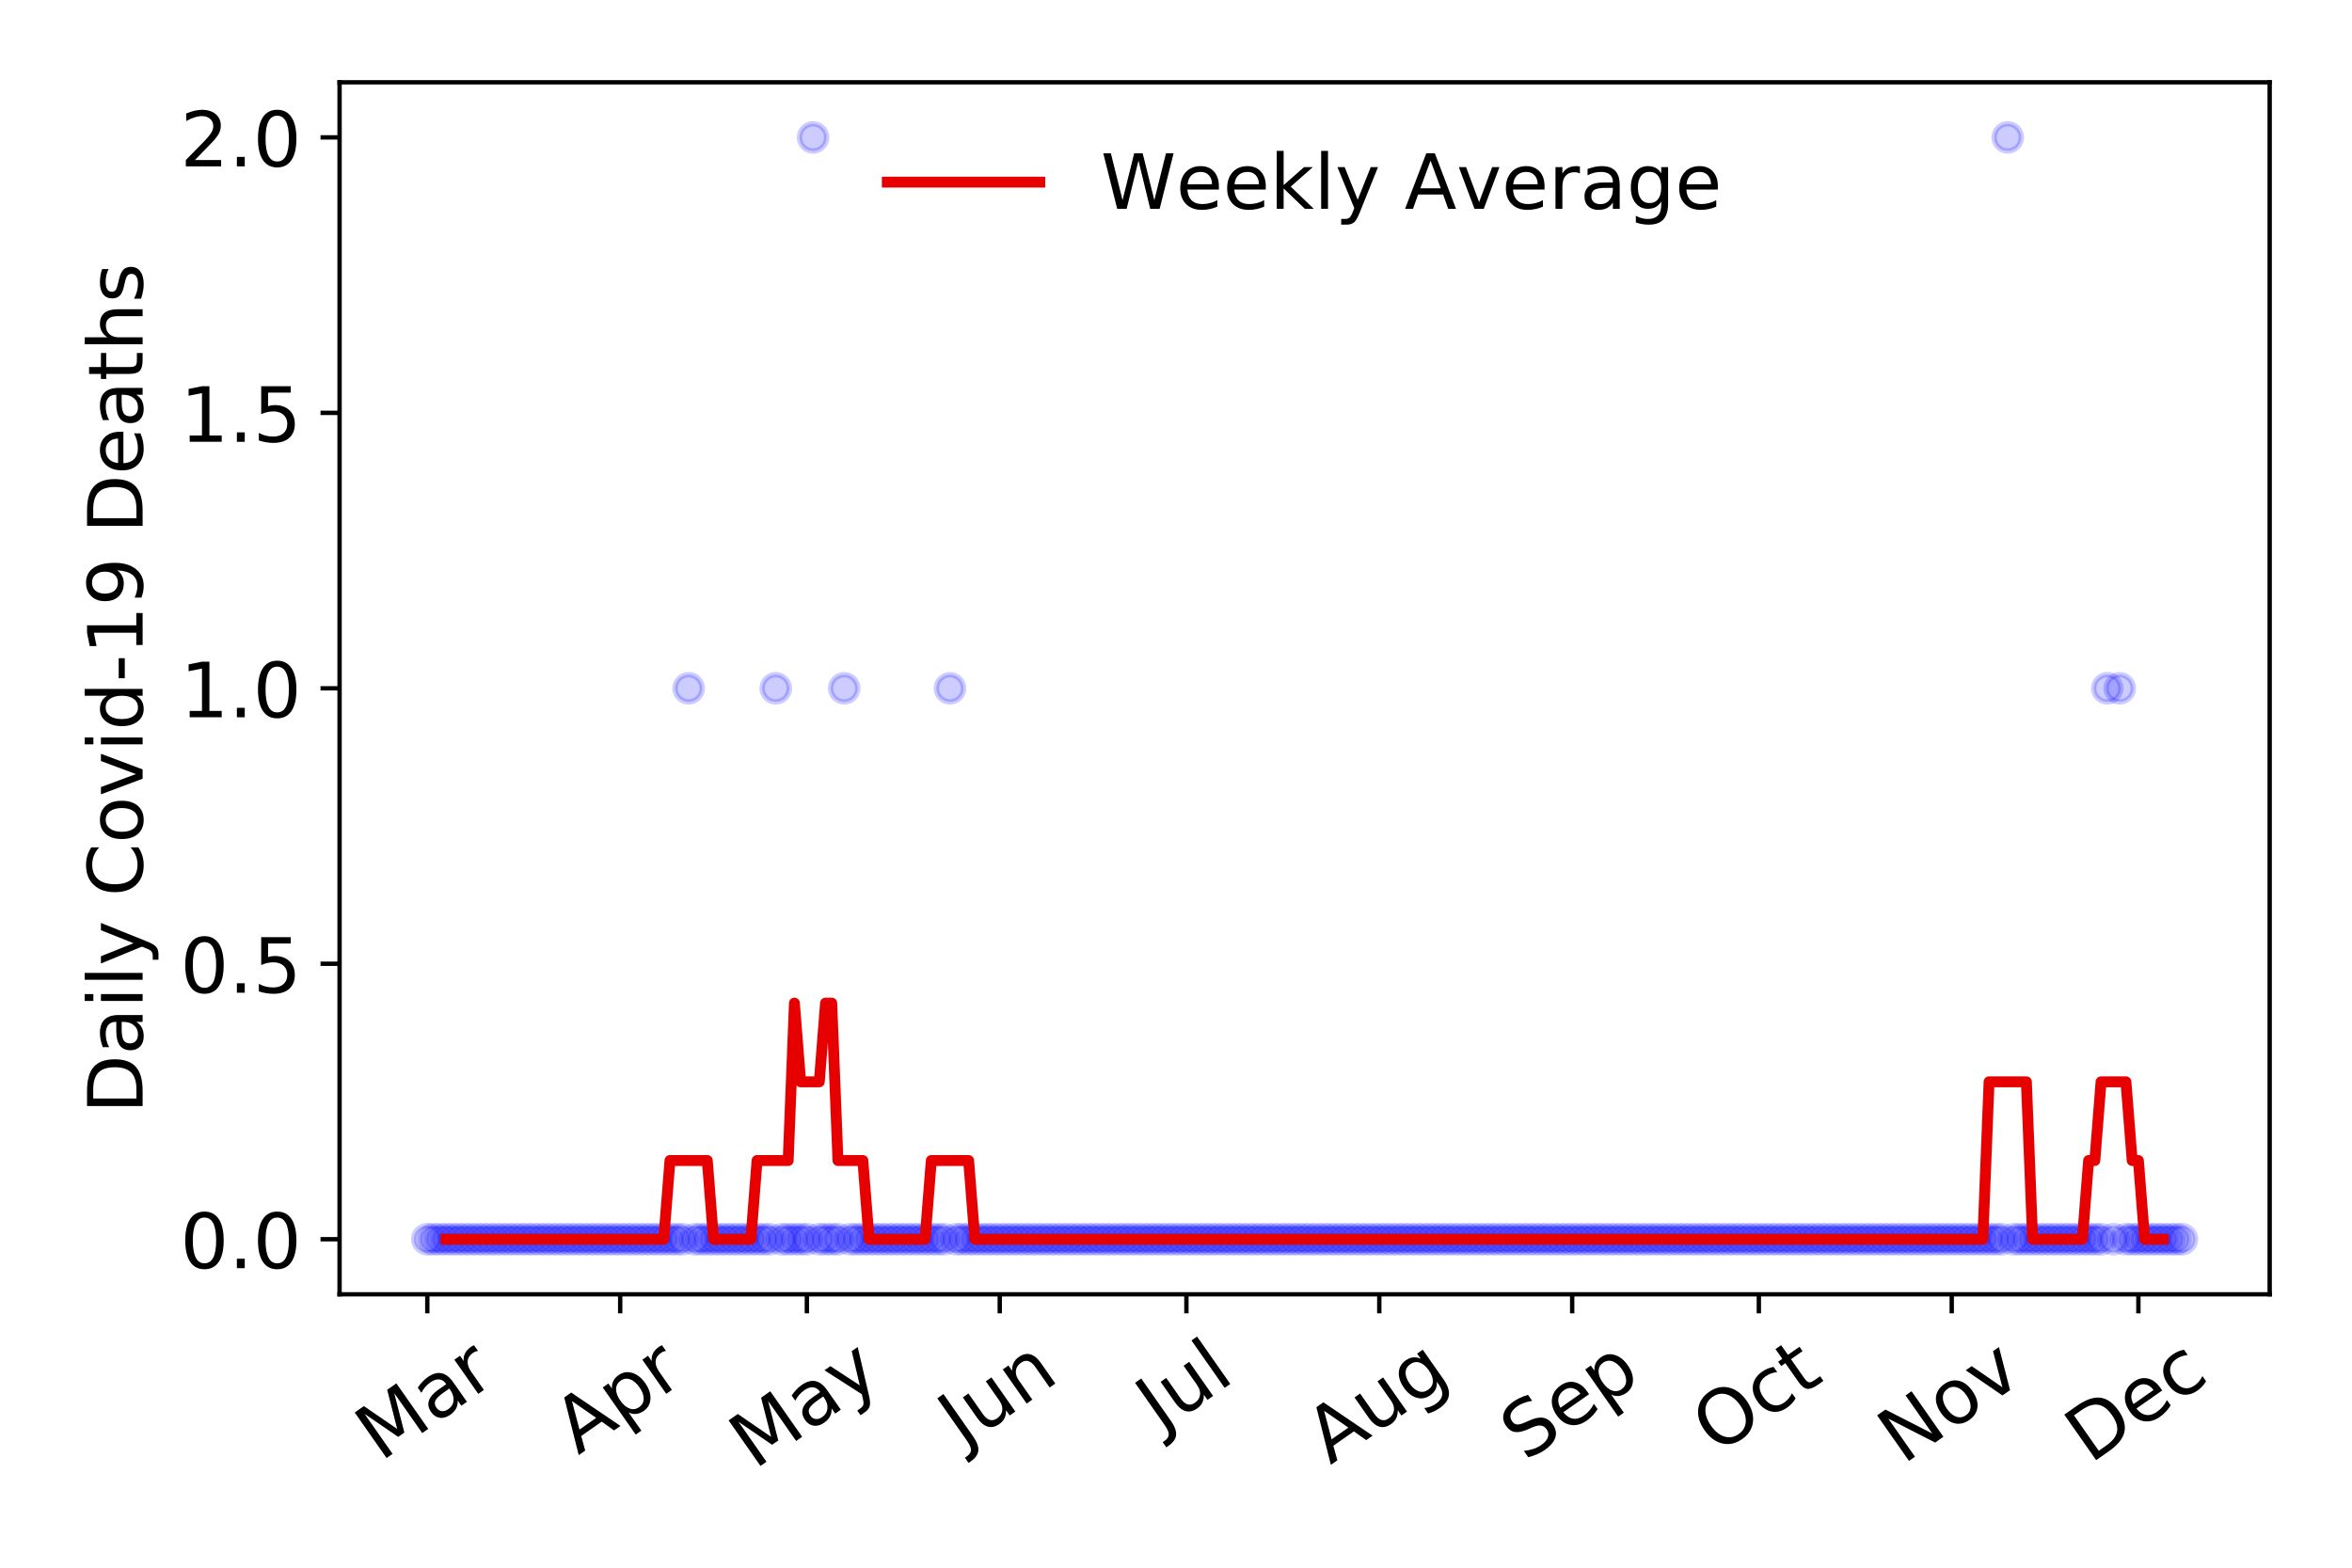 <?xml version="1.0" encoding="utf-8" standalone="no"?>
<!DOCTYPE svg PUBLIC "-//W3C//DTD SVG 1.1//EN"
  "http://www.w3.org/Graphics/SVG/1.1/DTD/svg11.dtd">
<!-- Created with matplotlib (https://matplotlib.org/) -->
<svg height="288pt" version="1.1" viewBox="0 0 432 288" width="432pt" xmlns="http://www.w3.org/2000/svg" xmlns:xlink="http://www.w3.org/1999/xlink">
 <defs>
  <style type="text/css">
*{stroke-linecap:butt;stroke-linejoin:round;}
  </style>
 </defs>
 <g id="figure_1">
  <g id="patch_1">
   <path d="M 0 288 
L 432 288 
L 432 0 
L 0 0 
z
" style="fill:#ffffff;"/>
  </g>
  <g id="axes_1">
   <g id="patch_2">
    <path d="M 62.37 237.778 
L 416.88 237.778 
L 416.88 15.12 
L 62.37 15.12 
z
" style="fill:#ffffff;"/>
   </g>
   <g id="matplotlib.axis_1">
    <g id="xtick_1">
     <g id="line2d_1">
      <defs>
       <path d="M 0 0 
L 0 3.5 
" id="mef92c78cc6" style="stroke:#000000;stroke-width:0.8;"/>
      </defs>
      <g>
       <use style="stroke:#000000;stroke-width:0.8;" x="78.484" xlink:href="#mef92c78cc6" y="237.778"/>
      </g>
     </g>
     <g id="text_1">
      <!-- Mar -->
      <defs>
       <path d="M 9.812 72.906 
L 24.516 72.906 
L 43.109 23.297 
L 61.812 72.906 
L 76.516 72.906 
L 76.516 0 
L 66.891 0 
L 66.891 64.016 
L 48.094 14.016 
L 38.188 14.016 
L 19.391 64.016 
L 19.391 0 
L 9.812 0 
z
" id="DejaVuSans-77"/>
       <path d="M 34.281 27.484 
Q 23.391 27.484 19.188 25 
Q 14.984 22.516 14.984 16.5 
Q 14.984 11.719 18.141 8.906 
Q 21.297 6.109 26.703 6.109 
Q 34.188 6.109 38.703 11.406 
Q 43.219 16.703 43.219 25.484 
L 43.219 27.484 
z
M 52.203 31.203 
L 52.203 0 
L 43.219 0 
L 43.219 8.297 
Q 40.141 3.328 35.547 0.953 
Q 30.953 -1.422 24.312 -1.422 
Q 15.922 -1.422 10.953 3.297 
Q 6 8.016 6 15.922 
Q 6 25.141 12.172 29.828 
Q 18.359 34.516 30.609 34.516 
L 43.219 34.516 
L 43.219 35.406 
Q 43.219 41.609 39.141 45 
Q 35.062 48.391 27.688 48.391 
Q 23 48.391 18.547 47.266 
Q 14.109 46.141 10.016 43.891 
L 10.016 52.203 
Q 14.938 54.109 19.578 55.047 
Q 24.219 56 28.609 56 
Q 40.484 56 46.344 49.844 
Q 52.203 43.703 52.203 31.203 
z
" id="DejaVuSans-97"/>
       <path d="M 41.109 46.297 
Q 39.594 47.172 37.812 47.578 
Q 36.031 48 33.891 48 
Q 26.266 48 22.188 43.047 
Q 18.109 38.094 18.109 28.812 
L 18.109 0 
L 9.078 0 
L 9.078 54.688 
L 18.109 54.688 
L 18.109 46.188 
Q 20.953 51.172 25.484 53.578 
Q 30.031 56 36.531 56 
Q 37.453 56 38.578 55.875 
Q 39.703 55.766 41.062 55.516 
z
" id="DejaVuSans-114"/>
      </defs>
      <g transform="translate(69.881 268.643)rotate(-35)scale(0.14 -0.14)">
       <use xlink:href="#DejaVuSans-77"/>
       <use x="86.279" xlink:href="#DejaVuSans-97"/>
       <use x="147.559" xlink:href="#DejaVuSans-114"/>
      </g>
     </g>
    </g>
    <g id="xtick_2">
     <g id="line2d_2">
      <g>
       <use style="stroke:#000000;stroke-width:0.8;" x="113.912" xlink:href="#mef92c78cc6" y="237.778"/>
      </g>
     </g>
     <g id="text_2">
      <!-- Apr -->
      <defs>
       <path d="M 34.188 63.188 
L 20.797 26.906 
L 47.609 26.906 
z
M 28.609 72.906 
L 39.797 72.906 
L 67.578 0 
L 57.328 0 
L 50.688 18.703 
L 17.828 18.703 
L 11.188 0 
L 0.781 0 
z
" id="DejaVuSans-65"/>
       <path d="M 18.109 8.203 
L 18.109 -20.797 
L 9.078 -20.797 
L 9.078 54.688 
L 18.109 54.688 
L 18.109 46.391 
Q 20.953 51.266 25.266 53.625 
Q 29.594 56 35.594 56 
Q 45.562 56 51.781 48.094 
Q 58.016 40.188 58.016 27.297 
Q 58.016 14.406 51.781 6.484 
Q 45.562 -1.422 35.594 -1.422 
Q 29.594 -1.422 25.266 0.953 
Q 20.953 3.328 18.109 8.203 
z
M 48.688 27.297 
Q 48.688 37.203 44.609 42.844 
Q 40.531 48.484 33.406 48.484 
Q 26.266 48.484 22.188 42.844 
Q 18.109 37.203 18.109 27.297 
Q 18.109 17.391 22.188 11.75 
Q 26.266 6.109 33.406 6.109 
Q 40.531 6.109 44.609 11.75 
Q 48.688 17.391 48.688 27.297 
z
" id="DejaVuSans-112"/>
      </defs>
      <g transform="translate(106.208 267.384)rotate(-35)scale(0.14 -0.14)">
       <use xlink:href="#DejaVuSans-65"/>
       <use x="68.408" xlink:href="#DejaVuSans-112"/>
       <use x="131.885" xlink:href="#DejaVuSans-114"/>
      </g>
     </g>
    </g>
    <g id="xtick_3">
     <g id="line2d_3">
      <g>
       <use style="stroke:#000000;stroke-width:0.8;" x="148.198" xlink:href="#mef92c78cc6" y="237.778"/>
      </g>
     </g>
     <g id="text_3">
      <!-- May -->
      <defs>
       <path d="M 32.172 -5.078 
Q 28.375 -14.844 24.75 -17.812 
Q 21.141 -20.797 15.094 -20.797 
L 7.906 -20.797 
L 7.906 -13.281 
L 13.188 -13.281 
Q 16.891 -13.281 18.938 -11.516 
Q 21 -9.766 23.484 -3.219 
L 25.094 0.875 
L 2.984 54.688 
L 12.5 54.688 
L 29.594 11.922 
L 46.688 54.688 
L 56.203 54.688 
z
" id="DejaVuSans-121"/>
      </defs>
      <g transform="translate(138.558 270.094)rotate(-35)scale(0.14 -0.14)">
       <use xlink:href="#DejaVuSans-77"/>
       <use x="86.279" xlink:href="#DejaVuSans-97"/>
       <use x="147.559" xlink:href="#DejaVuSans-121"/>
      </g>
     </g>
    </g>
    <g id="xtick_4">
     <g id="line2d_4">
      <g>
       <use style="stroke:#000000;stroke-width:0.8;" x="183.626" xlink:href="#mef92c78cc6" y="237.778"/>
      </g>
     </g>
     <g id="text_4">
      <!-- Jun -->
      <defs>
       <path d="M 9.812 72.906 
L 19.672 72.906 
L 19.672 5.078 
Q 19.672 -8.109 14.672 -14.062 
Q 9.672 -20.016 -1.422 -20.016 
L -5.172 -20.016 
L -5.172 -11.719 
L -2.094 -11.719 
Q 4.438 -11.719 7.125 -8.047 
Q 9.812 -4.391 9.812 5.078 
z
" id="DejaVuSans-74"/>
       <path d="M 8.5 21.578 
L 8.5 54.688 
L 17.484 54.688 
L 17.484 21.922 
Q 17.484 14.156 20.5 10.266 
Q 23.531 6.391 29.594 6.391 
Q 36.859 6.391 41.078 11.031 
Q 45.312 15.672 45.312 23.688 
L 45.312 54.688 
L 54.297 54.688 
L 54.297 0 
L 45.312 0 
L 45.312 8.406 
Q 42.047 3.422 37.719 1 
Q 33.406 -1.422 27.688 -1.422 
Q 18.266 -1.422 13.375 4.438 
Q 8.5 10.297 8.5 21.578 
z
M 31.109 56 
z
" id="DejaVuSans-117"/>
       <path d="M 54.891 33.016 
L 54.891 0 
L 45.906 0 
L 45.906 32.719 
Q 45.906 40.484 42.875 44.328 
Q 39.844 48.188 33.797 48.188 
Q 26.516 48.188 22.312 43.547 
Q 18.109 38.922 18.109 30.906 
L 18.109 0 
L 9.078 0 
L 9.078 54.688 
L 18.109 54.688 
L 18.109 46.188 
Q 21.344 51.125 25.703 53.562 
Q 30.078 56 35.797 56 
Q 45.219 56 50.047 50.172 
Q 54.891 44.344 54.891 33.016 
z
" id="DejaVuSans-110"/>
      </defs>
      <g transform="translate(176.882 266.039)rotate(-35)scale(0.14 -0.14)">
       <use xlink:href="#DejaVuSans-74"/>
       <use x="29.492" xlink:href="#DejaVuSans-117"/>
       <use x="92.871" xlink:href="#DejaVuSans-110"/>
      </g>
     </g>
    </g>
    <g id="xtick_5">
     <g id="line2d_5">
      <g>
       <use style="stroke:#000000;stroke-width:0.8;" x="217.911" xlink:href="#mef92c78cc6" y="237.778"/>
      </g>
     </g>
     <g id="text_5">
      <!-- Jul -->
      <defs>
       <path d="M 9.422 75.984 
L 18.406 75.984 
L 18.406 0 
L 9.422 0 
z
" id="DejaVuSans-108"/>
      </defs>
      <g transform="translate(213.208 263.181)rotate(-35)scale(0.14 -0.14)">
       <use xlink:href="#DejaVuSans-74"/>
       <use x="29.492" xlink:href="#DejaVuSans-117"/>
       <use x="92.871" xlink:href="#DejaVuSans-108"/>
      </g>
     </g>
    </g>
    <g id="xtick_6">
     <g id="line2d_6">
      <g>
       <use style="stroke:#000000;stroke-width:0.8;" x="253.339" xlink:href="#mef92c78cc6" y="237.778"/>
      </g>
     </g>
     <g id="text_6">
      <!-- Aug -->
      <defs>
       <path d="M 45.406 27.984 
Q 45.406 37.75 41.375 43.109 
Q 37.359 48.484 30.078 48.484 
Q 22.859 48.484 18.828 43.109 
Q 14.797 37.75 14.797 27.984 
Q 14.797 18.266 18.828 12.891 
Q 22.859 7.516 30.078 7.516 
Q 37.359 7.516 41.375 12.891 
Q 45.406 18.266 45.406 27.984 
z
M 54.391 6.781 
Q 54.391 -7.172 48.188 -13.984 
Q 42 -20.797 29.203 -20.797 
Q 24.469 -20.797 20.266 -20.094 
Q 16.062 -19.391 12.109 -17.922 
L 12.109 -9.188 
Q 16.062 -11.328 19.922 -12.344 
Q 23.781 -13.375 27.781 -13.375 
Q 36.625 -13.375 41.016 -8.766 
Q 45.406 -4.156 45.406 5.172 
L 45.406 9.625 
Q 42.625 4.781 38.281 2.391 
Q 33.938 0 27.875 0 
Q 17.828 0 11.672 7.656 
Q 5.516 15.328 5.516 27.984 
Q 5.516 40.672 11.672 48.328 
Q 17.828 56 27.875 56 
Q 33.938 56 38.281 53.609 
Q 42.625 51.219 45.406 46.391 
L 45.406 54.688 
L 54.391 54.688 
z
" id="DejaVuSans-103"/>
      </defs>
      <g transform="translate(244.358 269.172)rotate(-35)scale(0.14 -0.14)">
       <use xlink:href="#DejaVuSans-65"/>
       <use x="68.408" xlink:href="#DejaVuSans-117"/>
       <use x="131.787" xlink:href="#DejaVuSans-103"/>
      </g>
     </g>
    </g>
    <g id="xtick_7">
     <g id="line2d_7">
      <g>
       <use style="stroke:#000000;stroke-width:0.8;" x="288.767" xlink:href="#mef92c78cc6" y="237.778"/>
      </g>
     </g>
     <g id="text_7">
      <!-- Sep -->
      <defs>
       <path d="M 53.516 70.516 
L 53.516 60.891 
Q 47.906 63.578 42.922 64.891 
Q 37.938 66.219 33.297 66.219 
Q 25.25 66.219 20.875 63.094 
Q 16.5 59.969 16.5 54.203 
Q 16.5 49.359 19.406 46.891 
Q 22.312 44.438 30.422 42.922 
L 36.375 41.703 
Q 47.406 39.594 52.656 34.297 
Q 57.906 29 57.906 20.125 
Q 57.906 9.516 50.797 4.047 
Q 43.703 -1.422 29.984 -1.422 
Q 24.812 -1.422 18.969 -0.25 
Q 13.141 0.922 6.891 3.219 
L 6.891 13.375 
Q 12.891 10.016 18.656 8.297 
Q 24.422 6.594 29.984 6.594 
Q 38.422 6.594 43.016 9.906 
Q 47.609 13.234 47.609 19.391 
Q 47.609 24.75 44.312 27.781 
Q 41.016 30.812 33.5 32.328 
L 27.484 33.5 
Q 16.453 35.688 11.516 40.375 
Q 6.594 45.062 6.594 53.422 
Q 6.594 63.094 13.406 68.656 
Q 20.219 74.219 32.172 74.219 
Q 37.312 74.219 42.625 73.281 
Q 47.953 72.359 53.516 70.516 
z
" id="DejaVuSans-83"/>
       <path d="M 56.203 29.594 
L 56.203 25.203 
L 14.891 25.203 
Q 15.484 15.922 20.484 11.062 
Q 25.484 6.203 34.422 6.203 
Q 39.594 6.203 44.453 7.469 
Q 49.312 8.734 54.109 11.281 
L 54.109 2.781 
Q 49.266 0.734 44.188 -0.344 
Q 39.109 -1.422 33.891 -1.422 
Q 20.797 -1.422 13.156 6.188 
Q 5.516 13.812 5.516 26.812 
Q 5.516 40.234 12.766 48.109 
Q 20.016 56 32.328 56 
Q 43.359 56 49.781 48.891 
Q 56.203 41.797 56.203 29.594 
z
M 47.219 32.234 
Q 47.125 39.594 43.094 43.984 
Q 39.062 48.391 32.422 48.391 
Q 24.906 48.391 20.391 44.141 
Q 15.875 39.891 15.188 32.172 
z
" id="DejaVuSans-101"/>
      </defs>
      <g transform="translate(280.174 268.629)rotate(-35)scale(0.14 -0.14)">
       <use xlink:href="#DejaVuSans-83"/>
       <use x="63.477" xlink:href="#DejaVuSans-101"/>
       <use x="125" xlink:href="#DejaVuSans-112"/>
      </g>
     </g>
    </g>
    <g id="xtick_8">
     <g id="line2d_8">
      <g>
       <use style="stroke:#000000;stroke-width:0.8;" x="323.053" xlink:href="#mef92c78cc6" y="237.778"/>
      </g>
     </g>
     <g id="text_8">
      <!-- Oct -->
      <defs>
       <path d="M 39.406 66.219 
Q 28.656 66.219 22.328 58.203 
Q 16.016 50.203 16.016 36.375 
Q 16.016 22.609 22.328 14.594 
Q 28.656 6.594 39.406 6.594 
Q 50.141 6.594 56.422 14.594 
Q 62.703 22.609 62.703 36.375 
Q 62.703 50.203 56.422 58.203 
Q 50.141 66.219 39.406 66.219 
z
M 39.406 74.219 
Q 54.734 74.219 63.906 63.938 
Q 73.094 53.656 73.094 36.375 
Q 73.094 19.141 63.906 8.859 
Q 54.734 -1.422 39.406 -1.422 
Q 24.031 -1.422 14.812 8.828 
Q 5.609 19.094 5.609 36.375 
Q 5.609 53.656 14.812 63.938 
Q 24.031 74.219 39.406 74.219 
z
" id="DejaVuSans-79"/>
       <path d="M 48.781 52.594 
L 48.781 44.188 
Q 44.969 46.297 41.141 47.344 
Q 37.312 48.391 33.406 48.391 
Q 24.656 48.391 19.812 42.844 
Q 14.984 37.312 14.984 27.297 
Q 14.984 17.281 19.812 11.734 
Q 24.656 6.203 33.406 6.203 
Q 37.312 6.203 41.141 7.25 
Q 44.969 8.297 48.781 10.406 
L 48.781 2.094 
Q 45.016 0.344 40.984 -0.531 
Q 36.969 -1.422 32.422 -1.422 
Q 20.062 -1.422 12.781 6.344 
Q 5.516 14.109 5.516 27.297 
Q 5.516 40.672 12.859 48.328 
Q 20.219 56 33.016 56 
Q 37.156 56 41.109 55.141 
Q 45.062 54.297 48.781 52.594 
z
" id="DejaVuSans-99"/>
       <path d="M 18.312 70.219 
L 18.312 54.688 
L 36.812 54.688 
L 36.812 47.703 
L 18.312 47.703 
L 18.312 18.016 
Q 18.312 11.328 20.141 9.422 
Q 21.969 7.516 27.594 7.516 
L 36.812 7.516 
L 36.812 0 
L 27.594 0 
Q 17.188 0 13.234 3.875 
Q 9.281 7.766 9.281 18.016 
L 9.281 47.703 
L 2.688 47.703 
L 2.688 54.688 
L 9.281 54.688 
L 9.281 70.219 
z
" id="DejaVuSans-116"/>
      </defs>
      <g transform="translate(315.354 267.377)rotate(-35)scale(0.14 -0.14)">
       <use xlink:href="#DejaVuSans-79"/>
       <use x="78.711" xlink:href="#DejaVuSans-99"/>
       <use x="133.691" xlink:href="#DejaVuSans-116"/>
      </g>
     </g>
    </g>
    <g id="xtick_9">
     <g id="line2d_9">
      <g>
       <use style="stroke:#000000;stroke-width:0.8;" x="358.481" xlink:href="#mef92c78cc6" y="237.778"/>
      </g>
     </g>
     <g id="text_9">
      <!-- Nov -->
      <defs>
       <path d="M 9.812 72.906 
L 23.094 72.906 
L 55.422 11.922 
L 55.422 72.906 
L 64.984 72.906 
L 64.984 0 
L 51.703 0 
L 19.391 60.984 
L 19.391 0 
L 9.812 0 
z
" id="DejaVuSans-78"/>
       <path d="M 30.609 48.391 
Q 23.391 48.391 19.188 42.75 
Q 14.984 37.109 14.984 27.297 
Q 14.984 17.484 19.156 11.844 
Q 23.344 6.203 30.609 6.203 
Q 37.797 6.203 41.984 11.859 
Q 46.188 17.531 46.188 27.297 
Q 46.188 37.016 41.984 42.703 
Q 37.797 48.391 30.609 48.391 
z
M 30.609 56 
Q 42.328 56 49.016 48.375 
Q 55.719 40.766 55.719 27.297 
Q 55.719 13.875 49.016 6.219 
Q 42.328 -1.422 30.609 -1.422 
Q 18.844 -1.422 12.172 6.219 
Q 5.516 13.875 5.516 27.297 
Q 5.516 40.766 12.172 48.375 
Q 18.844 56 30.609 56 
z
" id="DejaVuSans-111"/>
       <path d="M 2.984 54.688 
L 12.5 54.688 
L 29.594 8.797 
L 46.688 54.688 
L 56.203 54.688 
L 35.688 0 
L 23.484 0 
z
" id="DejaVuSans-118"/>
      </defs>
      <g transform="translate(349.504 269.166)rotate(-35)scale(0.14 -0.14)">
       <use xlink:href="#DejaVuSans-78"/>
       <use x="74.805" xlink:href="#DejaVuSans-111"/>
       <use x="135.986" xlink:href="#DejaVuSans-118"/>
      </g>
     </g>
    </g>
    <g id="xtick_10">
     <g id="line2d_10">
      <g>
       <use style="stroke:#000000;stroke-width:0.8;" x="392.766" xlink:href="#mef92c78cc6" y="237.778"/>
      </g>
     </g>
     <g id="text_10">
      <!-- Dec -->
      <defs>
       <path d="M 19.672 64.797 
L 19.672 8.109 
L 31.594 8.109 
Q 46.688 8.109 53.688 14.938 
Q 60.688 21.781 60.688 36.531 
Q 60.688 51.172 53.688 57.984 
Q 46.688 64.797 31.594 64.797 
z
M 9.812 72.906 
L 30.078 72.906 
Q 51.266 72.906 61.172 64.094 
Q 71.094 55.281 71.094 36.531 
Q 71.094 17.672 61.125 8.828 
Q 51.172 0 30.078 0 
L 9.812 0 
z
" id="DejaVuSans-68"/>
      </defs>
      <g transform="translate(383.885 269.032)rotate(-35)scale(0.14 -0.14)">
       <use xlink:href="#DejaVuSans-68"/>
       <use x="77.002" xlink:href="#DejaVuSans-101"/>
       <use x="138.525" xlink:href="#DejaVuSans-99"/>
      </g>
     </g>
    </g>
   </g>
   <g id="matplotlib.axis_2">
    <g id="ytick_1">
     <g id="line2d_11">
      <defs>
       <path d="M 0 0 
L -3.5 0 
" id="md74cb5c323" style="stroke:#000000;stroke-width:0.8;"/>
      </defs>
      <g>
       <use style="stroke:#000000;stroke-width:0.8;" x="62.37" xlink:href="#md74cb5c323" y="227.657"/>
      </g>
     </g>
     <g id="text_11">
      <!-- 0.0 -->
      <defs>
       <path d="M 31.781 66.406 
Q 24.172 66.406 20.328 58.906 
Q 16.5 51.422 16.5 36.375 
Q 16.5 21.391 20.328 13.891 
Q 24.172 6.391 31.781 6.391 
Q 39.453 6.391 43.281 13.891 
Q 47.125 21.391 47.125 36.375 
Q 47.125 51.422 43.281 58.906 
Q 39.453 66.406 31.781 66.406 
z
M 31.781 74.219 
Q 44.047 74.219 50.516 64.516 
Q 56.984 54.828 56.984 36.375 
Q 56.984 17.969 50.516 8.266 
Q 44.047 -1.422 31.781 -1.422 
Q 19.531 -1.422 13.062 8.266 
Q 6.594 17.969 6.594 36.375 
Q 6.594 54.828 13.062 64.516 
Q 19.531 74.219 31.781 74.219 
z
" id="DejaVuSans-48"/>
       <path d="M 10.688 12.406 
L 21 12.406 
L 21 0 
L 10.688 0 
z
" id="DejaVuSans-46"/>
      </defs>
      <g transform="translate(33.106 232.976)scale(0.14 -0.14)">
       <use xlink:href="#DejaVuSans-48"/>
       <use x="63.623" xlink:href="#DejaVuSans-46"/>
       <use x="95.41" xlink:href="#DejaVuSans-48"/>
      </g>
     </g>
    </g>
    <g id="ytick_2">
     <g id="line2d_12">
      <g>
       <use style="stroke:#000000;stroke-width:0.8;" x="62.37" xlink:href="#md74cb5c323" y="177.053"/>
      </g>
     </g>
     <g id="text_12">
      <!-- 0.5 -->
      <defs>
       <path d="M 10.797 72.906 
L 49.516 72.906 
L 49.516 64.594 
L 19.828 64.594 
L 19.828 46.734 
Q 21.969 47.469 24.109 47.828 
Q 26.266 48.188 28.422 48.188 
Q 40.625 48.188 47.75 41.5 
Q 54.891 34.812 54.891 23.391 
Q 54.891 11.625 47.562 5.094 
Q 40.234 -1.422 26.906 -1.422 
Q 22.312 -1.422 17.547 -0.641 
Q 12.797 0.141 7.719 1.703 
L 7.719 11.625 
Q 12.109 9.234 16.797 8.062 
Q 21.484 6.891 26.703 6.891 
Q 35.156 6.891 40.078 11.328 
Q 45.016 15.766 45.016 23.391 
Q 45.016 31 40.078 35.438 
Q 35.156 39.891 26.703 39.891 
Q 22.75 39.891 18.812 39.016 
Q 14.891 38.141 10.797 36.281 
z
" id="DejaVuSans-53"/>
      </defs>
      <g transform="translate(33.106 182.372)scale(0.14 -0.14)">
       <use xlink:href="#DejaVuSans-48"/>
       <use x="63.623" xlink:href="#DejaVuSans-46"/>
       <use x="95.41" xlink:href="#DejaVuSans-53"/>
      </g>
     </g>
    </g>
    <g id="ytick_3">
     <g id="line2d_13">
      <g>
       <use style="stroke:#000000;stroke-width:0.8;" x="62.37" xlink:href="#md74cb5c323" y="126.449"/>
      </g>
     </g>
     <g id="text_13">
      <!-- 1.0 -->
      <defs>
       <path d="M 12.406 8.297 
L 28.516 8.297 
L 28.516 63.922 
L 10.984 60.406 
L 10.984 69.391 
L 28.422 72.906 
L 38.281 72.906 
L 38.281 8.297 
L 54.391 8.297 
L 54.391 0 
L 12.406 0 
z
" id="DejaVuSans-49"/>
      </defs>
      <g transform="translate(33.106 131.768)scale(0.14 -0.14)">
       <use xlink:href="#DejaVuSans-49"/>
       <use x="63.623" xlink:href="#DejaVuSans-46"/>
       <use x="95.41" xlink:href="#DejaVuSans-48"/>
      </g>
     </g>
    </g>
    <g id="ytick_4">
     <g id="line2d_14">
      <g>
       <use style="stroke:#000000;stroke-width:0.8;" x="62.37" xlink:href="#md74cb5c323" y="75.845"/>
      </g>
     </g>
     <g id="text_14">
      <!-- 1.5 -->
      <g transform="translate(33.106 81.164)scale(0.14 -0.14)">
       <use xlink:href="#DejaVuSans-49"/>
       <use x="63.623" xlink:href="#DejaVuSans-46"/>
       <use x="95.41" xlink:href="#DejaVuSans-53"/>
      </g>
     </g>
    </g>
    <g id="ytick_5">
     <g id="line2d_15">
      <g>
       <use style="stroke:#000000;stroke-width:0.8;" x="62.37" xlink:href="#md74cb5c323" y="25.241"/>
      </g>
     </g>
     <g id="text_15">
      <!-- 2.0 -->
      <defs>
       <path d="M 19.188 8.297 
L 53.609 8.297 
L 53.609 0 
L 7.328 0 
L 7.328 8.297 
Q 12.938 14.109 22.625 23.891 
Q 32.328 33.688 34.812 36.531 
Q 39.547 41.844 41.422 45.531 
Q 43.312 49.219 43.312 52.781 
Q 43.312 58.594 39.234 62.25 
Q 35.156 65.922 28.609 65.922 
Q 23.969 65.922 18.812 64.312 
Q 13.672 62.703 7.812 59.422 
L 7.812 69.391 
Q 13.766 71.781 18.938 73 
Q 24.125 74.219 28.422 74.219 
Q 39.75 74.219 46.484 68.547 
Q 53.219 62.891 53.219 53.422 
Q 53.219 48.922 51.531 44.891 
Q 49.859 40.875 45.406 35.406 
Q 44.188 33.984 37.641 27.219 
Q 31.109 20.453 19.188 8.297 
z
" id="DejaVuSans-50"/>
      </defs>
      <g transform="translate(33.106 30.56)scale(0.14 -0.14)">
       <use xlink:href="#DejaVuSans-50"/>
       <use x="63.623" xlink:href="#DejaVuSans-46"/>
       <use x="95.41" xlink:href="#DejaVuSans-48"/>
      </g>
     </g>
    </g>
    <g id="text_16">
     <!-- Daily Covid-19 Deaths -->
     <defs>
      <path d="M 9.422 54.688 
L 18.406 54.688 
L 18.406 0 
L 9.422 0 
z
M 9.422 75.984 
L 18.406 75.984 
L 18.406 64.594 
L 9.422 64.594 
z
" id="DejaVuSans-105"/>
      <path id="DejaVuSans-32"/>
      <path d="M 64.406 67.281 
L 64.406 56.891 
Q 59.422 61.531 53.781 63.812 
Q 48.141 66.109 41.797 66.109 
Q 29.297 66.109 22.656 58.469 
Q 16.016 50.828 16.016 36.375 
Q 16.016 21.969 22.656 14.328 
Q 29.297 6.688 41.797 6.688 
Q 48.141 6.688 53.781 8.984 
Q 59.422 11.281 64.406 15.922 
L 64.406 5.609 
Q 59.234 2.094 53.438 0.328 
Q 47.656 -1.422 41.219 -1.422 
Q 24.656 -1.422 15.125 8.703 
Q 5.609 18.844 5.609 36.375 
Q 5.609 53.953 15.125 64.078 
Q 24.656 74.219 41.219 74.219 
Q 47.75 74.219 53.531 72.484 
Q 59.328 70.75 64.406 67.281 
z
" id="DejaVuSans-67"/>
      <path d="M 45.406 46.391 
L 45.406 75.984 
L 54.391 75.984 
L 54.391 0 
L 45.406 0 
L 45.406 8.203 
Q 42.578 3.328 38.25 0.953 
Q 33.938 -1.422 27.875 -1.422 
Q 17.969 -1.422 11.734 6.484 
Q 5.516 14.406 5.516 27.297 
Q 5.516 40.188 11.734 48.094 
Q 17.969 56 27.875 56 
Q 33.938 56 38.25 53.625 
Q 42.578 51.266 45.406 46.391 
z
M 14.797 27.297 
Q 14.797 17.391 18.875 11.75 
Q 22.953 6.109 30.078 6.109 
Q 37.203 6.109 41.297 11.75 
Q 45.406 17.391 45.406 27.297 
Q 45.406 37.203 41.297 42.844 
Q 37.203 48.484 30.078 48.484 
Q 22.953 48.484 18.875 42.844 
Q 14.797 37.203 14.797 27.297 
z
" id="DejaVuSans-100"/>
      <path d="M 4.891 31.391 
L 31.203 31.391 
L 31.203 23.391 
L 4.891 23.391 
z
" id="DejaVuSans-45"/>
      <path d="M 10.984 1.516 
L 10.984 10.5 
Q 14.703 8.734 18.5 7.812 
Q 22.312 6.891 25.984 6.891 
Q 35.75 6.891 40.891 13.453 
Q 46.047 20.016 46.781 33.406 
Q 43.953 29.203 39.594 26.953 
Q 35.25 24.703 29.984 24.703 
Q 19.047 24.703 12.672 31.312 
Q 6.297 37.938 6.297 49.422 
Q 6.297 60.641 12.938 67.422 
Q 19.578 74.219 30.609 74.219 
Q 43.266 74.219 49.922 64.516 
Q 56.594 54.828 56.594 36.375 
Q 56.594 19.141 48.406 8.859 
Q 40.234 -1.422 26.422 -1.422 
Q 22.703 -1.422 18.891 -0.688 
Q 15.094 0.047 10.984 1.516 
z
M 30.609 32.422 
Q 37.25 32.422 41.125 36.953 
Q 45.016 41.5 45.016 49.422 
Q 45.016 57.281 41.125 61.844 
Q 37.25 66.406 30.609 66.406 
Q 23.969 66.406 20.094 61.844 
Q 16.219 57.281 16.219 49.422 
Q 16.219 41.5 20.094 36.953 
Q 23.969 32.422 30.609 32.422 
z
" id="DejaVuSans-57"/>
      <path d="M 54.891 33.016 
L 54.891 0 
L 45.906 0 
L 45.906 32.719 
Q 45.906 40.484 42.875 44.328 
Q 39.844 48.188 33.797 48.188 
Q 26.516 48.188 22.312 43.547 
Q 18.109 38.922 18.109 30.906 
L 18.109 0 
L 9.078 0 
L 9.078 75.984 
L 18.109 75.984 
L 18.109 46.188 
Q 21.344 51.125 25.703 53.562 
Q 30.078 56 35.797 56 
Q 45.219 56 50.047 50.172 
Q 54.891 44.344 54.891 33.016 
z
" id="DejaVuSans-104"/>
      <path d="M 44.281 53.078 
L 44.281 44.578 
Q 40.484 46.531 36.375 47.5 
Q 32.281 48.484 27.875 48.484 
Q 21.188 48.484 17.844 46.438 
Q 14.5 44.391 14.5 40.281 
Q 14.5 37.156 16.891 35.375 
Q 19.281 33.594 26.516 31.984 
L 29.594 31.297 
Q 39.156 29.25 43.188 25.516 
Q 47.219 21.781 47.219 15.094 
Q 47.219 7.469 41.188 3.016 
Q 35.156 -1.422 24.609 -1.422 
Q 20.219 -1.422 15.453 -0.562 
Q 10.688 0.297 5.422 2 
L 5.422 11.281 
Q 10.406 8.688 15.234 7.391 
Q 20.062 6.109 24.812 6.109 
Q 31.156 6.109 34.562 8.281 
Q 37.984 10.453 37.984 14.406 
Q 37.984 18.062 35.516 20.016 
Q 33.062 21.969 24.703 23.781 
L 21.578 24.516 
Q 13.234 26.266 9.516 29.906 
Q 5.812 33.547 5.812 39.891 
Q 5.812 47.609 11.281 51.797 
Q 16.75 56 26.812 56 
Q 31.781 56 36.172 55.266 
Q 40.578 54.547 44.281 53.078 
z
" id="DejaVuSans-115"/>
     </defs>
     <g transform="translate(26.194 204.56)rotate(-90)scale(0.14 -0.14)">
      <use xlink:href="#DejaVuSans-68"/>
      <use x="77.002" xlink:href="#DejaVuSans-97"/>
      <use x="138.281" xlink:href="#DejaVuSans-105"/>
      <use x="166.064" xlink:href="#DejaVuSans-108"/>
      <use x="193.848" xlink:href="#DejaVuSans-121"/>
      <use x="253.027" xlink:href="#DejaVuSans-32"/>
      <use x="284.814" xlink:href="#DejaVuSans-67"/>
      <use x="354.639" xlink:href="#DejaVuSans-111"/>
      <use x="415.82" xlink:href="#DejaVuSans-118"/>
      <use x="475" xlink:href="#DejaVuSans-105"/>
      <use x="502.783" xlink:href="#DejaVuSans-100"/>
      <use x="566.26" xlink:href="#DejaVuSans-45"/>
      <use x="602.344" xlink:href="#DejaVuSans-49"/>
      <use x="665.967" xlink:href="#DejaVuSans-57"/>
      <use x="729.59" xlink:href="#DejaVuSans-32"/>
      <use x="761.377" xlink:href="#DejaVuSans-68"/>
      <use x="838.379" xlink:href="#DejaVuSans-101"/>
      <use x="899.902" xlink:href="#DejaVuSans-97"/>
      <use x="961.182" xlink:href="#DejaVuSans-116"/>
      <use x="1000.391" xlink:href="#DejaVuSans-104"/>
      <use x="1063.77" xlink:href="#DejaVuSans-115"/>
     </g>
    </g>
   </g>
   <g id="line2d_16">
    <defs>
     <path d="M 0 2.5 
C 0.663 2.5 1.299 2.237 1.768 1.768 
C 2.237 1.299 2.5 0.663 2.5 0 
C 2.5 -0.663 2.237 -1.299 1.768 -1.768 
C 1.299 -2.237 0.663 -2.5 0 -2.5 
C -0.663 -2.5 -1.299 -2.237 -1.768 -1.768 
C -2.237 -1.299 -2.5 -0.663 -2.5 0 
C -2.5 0.663 -2.237 1.299 -1.768 1.768 
C -1.299 2.237 -0.663 2.5 0 2.5 
z
" id="m0f36e436de" style="stroke:#0000ff;stroke-opacity:0.2;"/>
    </defs>
    <g clip-path="url(#p3db2c762ce)">
     <use style="fill:#0000ff;fill-opacity:0.2;stroke:#0000ff;stroke-opacity:0.2;" x="78.484" xlink:href="#m0f36e436de" y="227.657"/>
     <use style="fill:#0000ff;fill-opacity:0.2;stroke:#0000ff;stroke-opacity:0.2;" x="79.627" xlink:href="#m0f36e436de" y="227.657"/>
     <use style="fill:#0000ff;fill-opacity:0.2;stroke:#0000ff;stroke-opacity:0.2;" x="80.77" xlink:href="#m0f36e436de" y="227.657"/>
     <use style="fill:#0000ff;fill-opacity:0.2;stroke:#0000ff;stroke-opacity:0.2;" x="81.913" xlink:href="#m0f36e436de" y="227.657"/>
     <use style="fill:#0000ff;fill-opacity:0.2;stroke:#0000ff;stroke-opacity:0.2;" x="83.055" xlink:href="#m0f36e436de" y="227.657"/>
     <use style="fill:#0000ff;fill-opacity:0.2;stroke:#0000ff;stroke-opacity:0.2;" x="84.198" xlink:href="#m0f36e436de" y="227.657"/>
     <use style="fill:#0000ff;fill-opacity:0.2;stroke:#0000ff;stroke-opacity:0.2;" x="85.341" xlink:href="#m0f36e436de" y="227.657"/>
     <use style="fill:#0000ff;fill-opacity:0.2;stroke:#0000ff;stroke-opacity:0.2;" x="86.484" xlink:href="#m0f36e436de" y="227.657"/>
     <use style="fill:#0000ff;fill-opacity:0.2;stroke:#0000ff;stroke-opacity:0.2;" x="87.627" xlink:href="#m0f36e436de" y="227.657"/>
     <use style="fill:#0000ff;fill-opacity:0.2;stroke:#0000ff;stroke-opacity:0.2;" x="88.77" xlink:href="#m0f36e436de" y="227.657"/>
     <use style="fill:#0000ff;fill-opacity:0.2;stroke:#0000ff;stroke-opacity:0.2;" x="89.913" xlink:href="#m0f36e436de" y="227.657"/>
     <use style="fill:#0000ff;fill-opacity:0.2;stroke:#0000ff;stroke-opacity:0.2;" x="91.055" xlink:href="#m0f36e436de" y="227.657"/>
     <use style="fill:#0000ff;fill-opacity:0.2;stroke:#0000ff;stroke-opacity:0.2;" x="92.198" xlink:href="#m0f36e436de" y="227.657"/>
     <use style="fill:#0000ff;fill-opacity:0.2;stroke:#0000ff;stroke-opacity:0.2;" x="93.341" xlink:href="#m0f36e436de" y="227.657"/>
     <use style="fill:#0000ff;fill-opacity:0.2;stroke:#0000ff;stroke-opacity:0.2;" x="94.484" xlink:href="#m0f36e436de" y="227.657"/>
     <use style="fill:#0000ff;fill-opacity:0.2;stroke:#0000ff;stroke-opacity:0.2;" x="95.627" xlink:href="#m0f36e436de" y="227.657"/>
     <use style="fill:#0000ff;fill-opacity:0.2;stroke:#0000ff;stroke-opacity:0.2;" x="96.77" xlink:href="#m0f36e436de" y="227.657"/>
     <use style="fill:#0000ff;fill-opacity:0.2;stroke:#0000ff;stroke-opacity:0.2;" x="97.912" xlink:href="#m0f36e436de" y="227.657"/>
     <use style="fill:#0000ff;fill-opacity:0.2;stroke:#0000ff;stroke-opacity:0.2;" x="99.055" xlink:href="#m0f36e436de" y="227.657"/>
     <use style="fill:#0000ff;fill-opacity:0.2;stroke:#0000ff;stroke-opacity:0.2;" x="100.198" xlink:href="#m0f36e436de" y="227.657"/>
     <use style="fill:#0000ff;fill-opacity:0.2;stroke:#0000ff;stroke-opacity:0.2;" x="101.341" xlink:href="#m0f36e436de" y="227.657"/>
     <use style="fill:#0000ff;fill-opacity:0.2;stroke:#0000ff;stroke-opacity:0.2;" x="102.484" xlink:href="#m0f36e436de" y="227.657"/>
     <use style="fill:#0000ff;fill-opacity:0.2;stroke:#0000ff;stroke-opacity:0.2;" x="103.627" xlink:href="#m0f36e436de" y="227.657"/>
     <use style="fill:#0000ff;fill-opacity:0.2;stroke:#0000ff;stroke-opacity:0.2;" x="104.769" xlink:href="#m0f36e436de" y="227.657"/>
     <use style="fill:#0000ff;fill-opacity:0.2;stroke:#0000ff;stroke-opacity:0.2;" x="105.912" xlink:href="#m0f36e436de" y="227.657"/>
     <use style="fill:#0000ff;fill-opacity:0.2;stroke:#0000ff;stroke-opacity:0.2;" x="107.055" xlink:href="#m0f36e436de" y="227.657"/>
     <use style="fill:#0000ff;fill-opacity:0.2;stroke:#0000ff;stroke-opacity:0.2;" x="108.198" xlink:href="#m0f36e436de" y="227.657"/>
     <use style="fill:#0000ff;fill-opacity:0.2;stroke:#0000ff;stroke-opacity:0.2;" x="109.341" xlink:href="#m0f36e436de" y="227.657"/>
     <use style="fill:#0000ff;fill-opacity:0.2;stroke:#0000ff;stroke-opacity:0.2;" x="110.484" xlink:href="#m0f36e436de" y="227.657"/>
     <use style="fill:#0000ff;fill-opacity:0.2;stroke:#0000ff;stroke-opacity:0.2;" x="111.627" xlink:href="#m0f36e436de" y="227.657"/>
     <use style="fill:#0000ff;fill-opacity:0.2;stroke:#0000ff;stroke-opacity:0.2;" x="112.769" xlink:href="#m0f36e436de" y="227.657"/>
     <use style="fill:#0000ff;fill-opacity:0.2;stroke:#0000ff;stroke-opacity:0.2;" x="113.912" xlink:href="#m0f36e436de" y="227.657"/>
     <use style="fill:#0000ff;fill-opacity:0.2;stroke:#0000ff;stroke-opacity:0.2;" x="115.055" xlink:href="#m0f36e436de" y="227.657"/>
     <use style="fill:#0000ff;fill-opacity:0.2;stroke:#0000ff;stroke-opacity:0.2;" x="116.198" xlink:href="#m0f36e436de" y="227.657"/>
     <use style="fill:#0000ff;fill-opacity:0.2;stroke:#0000ff;stroke-opacity:0.2;" x="117.341" xlink:href="#m0f36e436de" y="227.657"/>
     <use style="fill:#0000ff;fill-opacity:0.2;stroke:#0000ff;stroke-opacity:0.2;" x="118.484" xlink:href="#m0f36e436de" y="227.657"/>
     <use style="fill:#0000ff;fill-opacity:0.2;stroke:#0000ff;stroke-opacity:0.2;" x="119.626" xlink:href="#m0f36e436de" y="227.657"/>
     <use style="fill:#0000ff;fill-opacity:0.2;stroke:#0000ff;stroke-opacity:0.2;" x="120.769" xlink:href="#m0f36e436de" y="227.657"/>
     <use style="fill:#0000ff;fill-opacity:0.2;stroke:#0000ff;stroke-opacity:0.2;" x="121.912" xlink:href="#m0f36e436de" y="227.657"/>
     <use style="fill:#0000ff;fill-opacity:0.2;stroke:#0000ff;stroke-opacity:0.2;" x="123.055" xlink:href="#m0f36e436de" y="227.657"/>
     <use style="fill:#0000ff;fill-opacity:0.2;stroke:#0000ff;stroke-opacity:0.2;" x="124.198" xlink:href="#m0f36e436de" y="227.657"/>
     <use style="fill:#0000ff;fill-opacity:0.2;stroke:#0000ff;stroke-opacity:0.2;" x="125.341" xlink:href="#m0f36e436de" y="227.657"/>
     <use style="fill:#0000ff;fill-opacity:0.2;stroke:#0000ff;stroke-opacity:0.2;" x="126.484" xlink:href="#m0f36e436de" y="126.449"/>
     <use style="fill:#0000ff;fill-opacity:0.2;stroke:#0000ff;stroke-opacity:0.2;" x="127.626" xlink:href="#m0f36e436de" y="227.657"/>
     <use style="fill:#0000ff;fill-opacity:0.2;stroke:#0000ff;stroke-opacity:0.2;" x="128.769" xlink:href="#m0f36e436de" y="227.657"/>
     <use style="fill:#0000ff;fill-opacity:0.2;stroke:#0000ff;stroke-opacity:0.2;" x="129.912" xlink:href="#m0f36e436de" y="227.657"/>
     <use style="fill:#0000ff;fill-opacity:0.2;stroke:#0000ff;stroke-opacity:0.2;" x="131.055" xlink:href="#m0f36e436de" y="227.657"/>
     <use style="fill:#0000ff;fill-opacity:0.2;stroke:#0000ff;stroke-opacity:0.2;" x="132.198" xlink:href="#m0f36e436de" y="227.657"/>
     <use style="fill:#0000ff;fill-opacity:0.2;stroke:#0000ff;stroke-opacity:0.2;" x="133.341" xlink:href="#m0f36e436de" y="227.657"/>
     <use style="fill:#0000ff;fill-opacity:0.2;stroke:#0000ff;stroke-opacity:0.2;" x="134.483" xlink:href="#m0f36e436de" y="227.657"/>
     <use style="fill:#0000ff;fill-opacity:0.2;stroke:#0000ff;stroke-opacity:0.2;" x="135.626" xlink:href="#m0f36e436de" y="227.657"/>
     <use style="fill:#0000ff;fill-opacity:0.2;stroke:#0000ff;stroke-opacity:0.2;" x="136.769" xlink:href="#m0f36e436de" y="227.657"/>
     <use style="fill:#0000ff;fill-opacity:0.2;stroke:#0000ff;stroke-opacity:0.2;" x="137.912" xlink:href="#m0f36e436de" y="227.657"/>
     <use style="fill:#0000ff;fill-opacity:0.2;stroke:#0000ff;stroke-opacity:0.2;" x="139.055" xlink:href="#m0f36e436de" y="227.657"/>
     <use style="fill:#0000ff;fill-opacity:0.2;stroke:#0000ff;stroke-opacity:0.2;" x="140.198" xlink:href="#m0f36e436de" y="227.657"/>
     <use style="fill:#0000ff;fill-opacity:0.2;stroke:#0000ff;stroke-opacity:0.2;" x="141.34" xlink:href="#m0f36e436de" y="227.657"/>
     <use style="fill:#0000ff;fill-opacity:0.2;stroke:#0000ff;stroke-opacity:0.2;" x="142.483" xlink:href="#m0f36e436de" y="126.449"/>
     <use style="fill:#0000ff;fill-opacity:0.2;stroke:#0000ff;stroke-opacity:0.2;" x="143.626" xlink:href="#m0f36e436de" y="227.657"/>
     <use style="fill:#0000ff;fill-opacity:0.2;stroke:#0000ff;stroke-opacity:0.2;" x="144.769" xlink:href="#m0f36e436de" y="227.657"/>
     <use style="fill:#0000ff;fill-opacity:0.2;stroke:#0000ff;stroke-opacity:0.2;" x="145.912" xlink:href="#m0f36e436de" y="227.657"/>
     <use style="fill:#0000ff;fill-opacity:0.2;stroke:#0000ff;stroke-opacity:0.2;" x="147.055" xlink:href="#m0f36e436de" y="227.657"/>
     <use style="fill:#0000ff;fill-opacity:0.2;stroke:#0000ff;stroke-opacity:0.2;" x="148.198" xlink:href="#m0f36e436de" y="227.657"/>
     <use style="fill:#0000ff;fill-opacity:0.2;stroke:#0000ff;stroke-opacity:0.2;" x="149.34" xlink:href="#m0f36e436de" y="25.241"/>
     <use style="fill:#0000ff;fill-opacity:0.2;stroke:#0000ff;stroke-opacity:0.2;" x="150.483" xlink:href="#m0f36e436de" y="227.657"/>
     <use style="fill:#0000ff;fill-opacity:0.2;stroke:#0000ff;stroke-opacity:0.2;" x="151.626" xlink:href="#m0f36e436de" y="227.657"/>
     <use style="fill:#0000ff;fill-opacity:0.2;stroke:#0000ff;stroke-opacity:0.2;" x="152.769" xlink:href="#m0f36e436de" y="227.657"/>
     <use style="fill:#0000ff;fill-opacity:0.2;stroke:#0000ff;stroke-opacity:0.2;" x="153.912" xlink:href="#m0f36e436de" y="227.657"/>
     <use style="fill:#0000ff;fill-opacity:0.2;stroke:#0000ff;stroke-opacity:0.2;" x="155.055" xlink:href="#m0f36e436de" y="126.449"/>
     <use style="fill:#0000ff;fill-opacity:0.2;stroke:#0000ff;stroke-opacity:0.2;" x="156.197" xlink:href="#m0f36e436de" y="227.657"/>
     <use style="fill:#0000ff;fill-opacity:0.2;stroke:#0000ff;stroke-opacity:0.2;" x="157.34" xlink:href="#m0f36e436de" y="227.657"/>
     <use style="fill:#0000ff;fill-opacity:0.2;stroke:#0000ff;stroke-opacity:0.2;" x="158.483" xlink:href="#m0f36e436de" y="227.657"/>
     <use style="fill:#0000ff;fill-opacity:0.2;stroke:#0000ff;stroke-opacity:0.2;" x="159.626" xlink:href="#m0f36e436de" y="227.657"/>
     <use style="fill:#0000ff;fill-opacity:0.2;stroke:#0000ff;stroke-opacity:0.2;" x="160.769" xlink:href="#m0f36e436de" y="227.657"/>
     <use style="fill:#0000ff;fill-opacity:0.2;stroke:#0000ff;stroke-opacity:0.2;" x="161.912" xlink:href="#m0f36e436de" y="227.657"/>
     <use style="fill:#0000ff;fill-opacity:0.2;stroke:#0000ff;stroke-opacity:0.2;" x="163.054" xlink:href="#m0f36e436de" y="227.657"/>
     <use style="fill:#0000ff;fill-opacity:0.2;stroke:#0000ff;stroke-opacity:0.2;" x="164.197" xlink:href="#m0f36e436de" y="227.657"/>
     <use style="fill:#0000ff;fill-opacity:0.2;stroke:#0000ff;stroke-opacity:0.2;" x="165.34" xlink:href="#m0f36e436de" y="227.657"/>
     <use style="fill:#0000ff;fill-opacity:0.2;stroke:#0000ff;stroke-opacity:0.2;" x="166.483" xlink:href="#m0f36e436de" y="227.657"/>
     <use style="fill:#0000ff;fill-opacity:0.2;stroke:#0000ff;stroke-opacity:0.2;" x="167.626" xlink:href="#m0f36e436de" y="227.657"/>
     <use style="fill:#0000ff;fill-opacity:0.2;stroke:#0000ff;stroke-opacity:0.2;" x="168.769" xlink:href="#m0f36e436de" y="227.657"/>
     <use style="fill:#0000ff;fill-opacity:0.2;stroke:#0000ff;stroke-opacity:0.2;" x="169.912" xlink:href="#m0f36e436de" y="227.657"/>
     <use style="fill:#0000ff;fill-opacity:0.2;stroke:#0000ff;stroke-opacity:0.2;" x="171.054" xlink:href="#m0f36e436de" y="227.657"/>
     <use style="fill:#0000ff;fill-opacity:0.2;stroke:#0000ff;stroke-opacity:0.2;" x="172.197" xlink:href="#m0f36e436de" y="227.657"/>
     <use style="fill:#0000ff;fill-opacity:0.2;stroke:#0000ff;stroke-opacity:0.2;" x="173.34" xlink:href="#m0f36e436de" y="227.657"/>
     <use style="fill:#0000ff;fill-opacity:0.2;stroke:#0000ff;stroke-opacity:0.2;" x="174.483" xlink:href="#m0f36e436de" y="126.449"/>
     <use style="fill:#0000ff;fill-opacity:0.2;stroke:#0000ff;stroke-opacity:0.2;" x="175.626" xlink:href="#m0f36e436de" y="227.657"/>
     <use style="fill:#0000ff;fill-opacity:0.2;stroke:#0000ff;stroke-opacity:0.2;" x="176.769" xlink:href="#m0f36e436de" y="227.657"/>
     <use style="fill:#0000ff;fill-opacity:0.2;stroke:#0000ff;stroke-opacity:0.2;" x="177.911" xlink:href="#m0f36e436de" y="227.657"/>
     <use style="fill:#0000ff;fill-opacity:0.2;stroke:#0000ff;stroke-opacity:0.2;" x="179.054" xlink:href="#m0f36e436de" y="227.657"/>
     <use style="fill:#0000ff;fill-opacity:0.2;stroke:#0000ff;stroke-opacity:0.2;" x="180.197" xlink:href="#m0f36e436de" y="227.657"/>
     <use style="fill:#0000ff;fill-opacity:0.2;stroke:#0000ff;stroke-opacity:0.2;" x="181.34" xlink:href="#m0f36e436de" y="227.657"/>
     <use style="fill:#0000ff;fill-opacity:0.2;stroke:#0000ff;stroke-opacity:0.2;" x="182.483" xlink:href="#m0f36e436de" y="227.657"/>
     <use style="fill:#0000ff;fill-opacity:0.2;stroke:#0000ff;stroke-opacity:0.2;" x="183.626" xlink:href="#m0f36e436de" y="227.657"/>
     <use style="fill:#0000ff;fill-opacity:0.2;stroke:#0000ff;stroke-opacity:0.2;" x="184.769" xlink:href="#m0f36e436de" y="227.657"/>
     <use style="fill:#0000ff;fill-opacity:0.2;stroke:#0000ff;stroke-opacity:0.2;" x="185.911" xlink:href="#m0f36e436de" y="227.657"/>
     <use style="fill:#0000ff;fill-opacity:0.2;stroke:#0000ff;stroke-opacity:0.2;" x="187.054" xlink:href="#m0f36e436de" y="227.657"/>
     <use style="fill:#0000ff;fill-opacity:0.2;stroke:#0000ff;stroke-opacity:0.2;" x="188.197" xlink:href="#m0f36e436de" y="227.657"/>
     <use style="fill:#0000ff;fill-opacity:0.2;stroke:#0000ff;stroke-opacity:0.2;" x="189.34" xlink:href="#m0f36e436de" y="227.657"/>
     <use style="fill:#0000ff;fill-opacity:0.2;stroke:#0000ff;stroke-opacity:0.2;" x="190.483" xlink:href="#m0f36e436de" y="227.657"/>
     <use style="fill:#0000ff;fill-opacity:0.2;stroke:#0000ff;stroke-opacity:0.2;" x="191.626" xlink:href="#m0f36e436de" y="227.657"/>
     <use style="fill:#0000ff;fill-opacity:0.2;stroke:#0000ff;stroke-opacity:0.2;" x="192.768" xlink:href="#m0f36e436de" y="227.657"/>
     <use style="fill:#0000ff;fill-opacity:0.2;stroke:#0000ff;stroke-opacity:0.2;" x="193.911" xlink:href="#m0f36e436de" y="227.657"/>
     <use style="fill:#0000ff;fill-opacity:0.2;stroke:#0000ff;stroke-opacity:0.2;" x="195.054" xlink:href="#m0f36e436de" y="227.657"/>
     <use style="fill:#0000ff;fill-opacity:0.2;stroke:#0000ff;stroke-opacity:0.2;" x="196.197" xlink:href="#m0f36e436de" y="227.657"/>
     <use style="fill:#0000ff;fill-opacity:0.2;stroke:#0000ff;stroke-opacity:0.2;" x="197.34" xlink:href="#m0f36e436de" y="227.657"/>
     <use style="fill:#0000ff;fill-opacity:0.2;stroke:#0000ff;stroke-opacity:0.2;" x="198.483" xlink:href="#m0f36e436de" y="227.657"/>
     <use style="fill:#0000ff;fill-opacity:0.2;stroke:#0000ff;stroke-opacity:0.2;" x="199.625" xlink:href="#m0f36e436de" y="227.657"/>
     <use style="fill:#0000ff;fill-opacity:0.2;stroke:#0000ff;stroke-opacity:0.2;" x="200.768" xlink:href="#m0f36e436de" y="227.657"/>
     <use style="fill:#0000ff;fill-opacity:0.2;stroke:#0000ff;stroke-opacity:0.2;" x="201.911" xlink:href="#m0f36e436de" y="227.657"/>
     <use style="fill:#0000ff;fill-opacity:0.2;stroke:#0000ff;stroke-opacity:0.2;" x="203.054" xlink:href="#m0f36e436de" y="227.657"/>
     <use style="fill:#0000ff;fill-opacity:0.2;stroke:#0000ff;stroke-opacity:0.2;" x="204.197" xlink:href="#m0f36e436de" y="227.657"/>
     <use style="fill:#0000ff;fill-opacity:0.2;stroke:#0000ff;stroke-opacity:0.2;" x="205.34" xlink:href="#m0f36e436de" y="227.657"/>
     <use style="fill:#0000ff;fill-opacity:0.2;stroke:#0000ff;stroke-opacity:0.2;" x="206.483" xlink:href="#m0f36e436de" y="227.657"/>
     <use style="fill:#0000ff;fill-opacity:0.2;stroke:#0000ff;stroke-opacity:0.2;" x="207.625" xlink:href="#m0f36e436de" y="227.657"/>
     <use style="fill:#0000ff;fill-opacity:0.2;stroke:#0000ff;stroke-opacity:0.2;" x="208.768" xlink:href="#m0f36e436de" y="227.657"/>
     <use style="fill:#0000ff;fill-opacity:0.2;stroke:#0000ff;stroke-opacity:0.2;" x="209.911" xlink:href="#m0f36e436de" y="227.657"/>
     <use style="fill:#0000ff;fill-opacity:0.2;stroke:#0000ff;stroke-opacity:0.2;" x="211.054" xlink:href="#m0f36e436de" y="227.657"/>
     <use style="fill:#0000ff;fill-opacity:0.2;stroke:#0000ff;stroke-opacity:0.2;" x="212.197" xlink:href="#m0f36e436de" y="227.657"/>
     <use style="fill:#0000ff;fill-opacity:0.2;stroke:#0000ff;stroke-opacity:0.2;" x="213.34" xlink:href="#m0f36e436de" y="227.657"/>
     <use style="fill:#0000ff;fill-opacity:0.2;stroke:#0000ff;stroke-opacity:0.2;" x="214.482" xlink:href="#m0f36e436de" y="227.657"/>
     <use style="fill:#0000ff;fill-opacity:0.2;stroke:#0000ff;stroke-opacity:0.2;" x="215.625" xlink:href="#m0f36e436de" y="227.657"/>
     <use style="fill:#0000ff;fill-opacity:0.2;stroke:#0000ff;stroke-opacity:0.2;" x="216.768" xlink:href="#m0f36e436de" y="227.657"/>
     <use style="fill:#0000ff;fill-opacity:0.2;stroke:#0000ff;stroke-opacity:0.2;" x="217.911" xlink:href="#m0f36e436de" y="227.657"/>
     <use style="fill:#0000ff;fill-opacity:0.2;stroke:#0000ff;stroke-opacity:0.2;" x="219.054" xlink:href="#m0f36e436de" y="227.657"/>
     <use style="fill:#0000ff;fill-opacity:0.2;stroke:#0000ff;stroke-opacity:0.2;" x="220.197" xlink:href="#m0f36e436de" y="227.657"/>
     <use style="fill:#0000ff;fill-opacity:0.2;stroke:#0000ff;stroke-opacity:0.2;" x="221.34" xlink:href="#m0f36e436de" y="227.657"/>
     <use style="fill:#0000ff;fill-opacity:0.2;stroke:#0000ff;stroke-opacity:0.2;" x="222.482" xlink:href="#m0f36e436de" y="227.657"/>
     <use style="fill:#0000ff;fill-opacity:0.2;stroke:#0000ff;stroke-opacity:0.2;" x="223.625" xlink:href="#m0f36e436de" y="227.657"/>
     <use style="fill:#0000ff;fill-opacity:0.2;stroke:#0000ff;stroke-opacity:0.2;" x="224.768" xlink:href="#m0f36e436de" y="227.657"/>
     <use style="fill:#0000ff;fill-opacity:0.2;stroke:#0000ff;stroke-opacity:0.2;" x="225.911" xlink:href="#m0f36e436de" y="227.657"/>
     <use style="fill:#0000ff;fill-opacity:0.2;stroke:#0000ff;stroke-opacity:0.2;" x="227.054" xlink:href="#m0f36e436de" y="227.657"/>
     <use style="fill:#0000ff;fill-opacity:0.2;stroke:#0000ff;stroke-opacity:0.2;" x="228.197" xlink:href="#m0f36e436de" y="227.657"/>
     <use style="fill:#0000ff;fill-opacity:0.2;stroke:#0000ff;stroke-opacity:0.2;" x="229.339" xlink:href="#m0f36e436de" y="227.657"/>
     <use style="fill:#0000ff;fill-opacity:0.2;stroke:#0000ff;stroke-opacity:0.2;" x="230.482" xlink:href="#m0f36e436de" y="227.657"/>
     <use style="fill:#0000ff;fill-opacity:0.2;stroke:#0000ff;stroke-opacity:0.2;" x="231.625" xlink:href="#m0f36e436de" y="227.657"/>
     <use style="fill:#0000ff;fill-opacity:0.2;stroke:#0000ff;stroke-opacity:0.2;" x="232.768" xlink:href="#m0f36e436de" y="227.657"/>
     <use style="fill:#0000ff;fill-opacity:0.2;stroke:#0000ff;stroke-opacity:0.2;" x="233.911" xlink:href="#m0f36e436de" y="227.657"/>
     <use style="fill:#0000ff;fill-opacity:0.2;stroke:#0000ff;stroke-opacity:0.2;" x="235.054" xlink:href="#m0f36e436de" y="227.657"/>
     <use style="fill:#0000ff;fill-opacity:0.2;stroke:#0000ff;stroke-opacity:0.2;" x="236.196" xlink:href="#m0f36e436de" y="227.657"/>
     <use style="fill:#0000ff;fill-opacity:0.2;stroke:#0000ff;stroke-opacity:0.2;" x="237.339" xlink:href="#m0f36e436de" y="227.657"/>
     <use style="fill:#0000ff;fill-opacity:0.2;stroke:#0000ff;stroke-opacity:0.2;" x="238.482" xlink:href="#m0f36e436de" y="227.657"/>
     <use style="fill:#0000ff;fill-opacity:0.2;stroke:#0000ff;stroke-opacity:0.2;" x="239.625" xlink:href="#m0f36e436de" y="227.657"/>
     <use style="fill:#0000ff;fill-opacity:0.2;stroke:#0000ff;stroke-opacity:0.2;" x="240.768" xlink:href="#m0f36e436de" y="227.657"/>
     <use style="fill:#0000ff;fill-opacity:0.2;stroke:#0000ff;stroke-opacity:0.2;" x="241.911" xlink:href="#m0f36e436de" y="227.657"/>
     <use style="fill:#0000ff;fill-opacity:0.2;stroke:#0000ff;stroke-opacity:0.2;" x="243.054" xlink:href="#m0f36e436de" y="227.657"/>
     <use style="fill:#0000ff;fill-opacity:0.2;stroke:#0000ff;stroke-opacity:0.2;" x="244.196" xlink:href="#m0f36e436de" y="227.657"/>
     <use style="fill:#0000ff;fill-opacity:0.2;stroke:#0000ff;stroke-opacity:0.2;" x="245.339" xlink:href="#m0f36e436de" y="227.657"/>
     <use style="fill:#0000ff;fill-opacity:0.2;stroke:#0000ff;stroke-opacity:0.2;" x="246.482" xlink:href="#m0f36e436de" y="227.657"/>
     <use style="fill:#0000ff;fill-opacity:0.2;stroke:#0000ff;stroke-opacity:0.2;" x="247.625" xlink:href="#m0f36e436de" y="227.657"/>
     <use style="fill:#0000ff;fill-opacity:0.2;stroke:#0000ff;stroke-opacity:0.2;" x="248.768" xlink:href="#m0f36e436de" y="227.657"/>
     <use style="fill:#0000ff;fill-opacity:0.2;stroke:#0000ff;stroke-opacity:0.2;" x="249.911" xlink:href="#m0f36e436de" y="227.657"/>
     <use style="fill:#0000ff;fill-opacity:0.2;stroke:#0000ff;stroke-opacity:0.2;" x="251.053" xlink:href="#m0f36e436de" y="227.657"/>
     <use style="fill:#0000ff;fill-opacity:0.2;stroke:#0000ff;stroke-opacity:0.2;" x="252.196" xlink:href="#m0f36e436de" y="227.657"/>
     <use style="fill:#0000ff;fill-opacity:0.2;stroke:#0000ff;stroke-opacity:0.2;" x="253.339" xlink:href="#m0f36e436de" y="227.657"/>
     <use style="fill:#0000ff;fill-opacity:0.2;stroke:#0000ff;stroke-opacity:0.2;" x="254.482" xlink:href="#m0f36e436de" y="227.657"/>
     <use style="fill:#0000ff;fill-opacity:0.2;stroke:#0000ff;stroke-opacity:0.2;" x="255.625" xlink:href="#m0f36e436de" y="227.657"/>
     <use style="fill:#0000ff;fill-opacity:0.2;stroke:#0000ff;stroke-opacity:0.2;" x="256.768" xlink:href="#m0f36e436de" y="227.657"/>
     <use style="fill:#0000ff;fill-opacity:0.2;stroke:#0000ff;stroke-opacity:0.2;" x="257.91" xlink:href="#m0f36e436de" y="227.657"/>
     <use style="fill:#0000ff;fill-opacity:0.2;stroke:#0000ff;stroke-opacity:0.2;" x="259.053" xlink:href="#m0f36e436de" y="227.657"/>
     <use style="fill:#0000ff;fill-opacity:0.2;stroke:#0000ff;stroke-opacity:0.2;" x="260.196" xlink:href="#m0f36e436de" y="227.657"/>
     <use style="fill:#0000ff;fill-opacity:0.2;stroke:#0000ff;stroke-opacity:0.2;" x="261.339" xlink:href="#m0f36e436de" y="227.657"/>
     <use style="fill:#0000ff;fill-opacity:0.2;stroke:#0000ff;stroke-opacity:0.2;" x="262.482" xlink:href="#m0f36e436de" y="227.657"/>
     <use style="fill:#0000ff;fill-opacity:0.2;stroke:#0000ff;stroke-opacity:0.2;" x="263.625" xlink:href="#m0f36e436de" y="227.657"/>
     <use style="fill:#0000ff;fill-opacity:0.2;stroke:#0000ff;stroke-opacity:0.2;" x="264.768" xlink:href="#m0f36e436de" y="227.657"/>
     <use style="fill:#0000ff;fill-opacity:0.2;stroke:#0000ff;stroke-opacity:0.2;" x="265.91" xlink:href="#m0f36e436de" y="227.657"/>
     <use style="fill:#0000ff;fill-opacity:0.2;stroke:#0000ff;stroke-opacity:0.2;" x="267.053" xlink:href="#m0f36e436de" y="227.657"/>
     <use style="fill:#0000ff;fill-opacity:0.2;stroke:#0000ff;stroke-opacity:0.2;" x="268.196" xlink:href="#m0f36e436de" y="227.657"/>
     <use style="fill:#0000ff;fill-opacity:0.2;stroke:#0000ff;stroke-opacity:0.2;" x="269.339" xlink:href="#m0f36e436de" y="227.657"/>
     <use style="fill:#0000ff;fill-opacity:0.2;stroke:#0000ff;stroke-opacity:0.2;" x="270.482" xlink:href="#m0f36e436de" y="227.657"/>
     <use style="fill:#0000ff;fill-opacity:0.2;stroke:#0000ff;stroke-opacity:0.2;" x="271.625" xlink:href="#m0f36e436de" y="227.657"/>
     <use style="fill:#0000ff;fill-opacity:0.2;stroke:#0000ff;stroke-opacity:0.2;" x="272.767" xlink:href="#m0f36e436de" y="227.657"/>
     <use style="fill:#0000ff;fill-opacity:0.2;stroke:#0000ff;stroke-opacity:0.2;" x="273.91" xlink:href="#m0f36e436de" y="227.657"/>
     <use style="fill:#0000ff;fill-opacity:0.2;stroke:#0000ff;stroke-opacity:0.2;" x="275.053" xlink:href="#m0f36e436de" y="227.657"/>
     <use style="fill:#0000ff;fill-opacity:0.2;stroke:#0000ff;stroke-opacity:0.2;" x="276.196" xlink:href="#m0f36e436de" y="227.657"/>
     <use style="fill:#0000ff;fill-opacity:0.2;stroke:#0000ff;stroke-opacity:0.2;" x="277.339" xlink:href="#m0f36e436de" y="227.657"/>
     <use style="fill:#0000ff;fill-opacity:0.2;stroke:#0000ff;stroke-opacity:0.2;" x="278.482" xlink:href="#m0f36e436de" y="227.657"/>
     <use style="fill:#0000ff;fill-opacity:0.2;stroke:#0000ff;stroke-opacity:0.2;" x="279.625" xlink:href="#m0f36e436de" y="227.657"/>
     <use style="fill:#0000ff;fill-opacity:0.2;stroke:#0000ff;stroke-opacity:0.2;" x="280.767" xlink:href="#m0f36e436de" y="227.657"/>
     <use style="fill:#0000ff;fill-opacity:0.2;stroke:#0000ff;stroke-opacity:0.2;" x="281.91" xlink:href="#m0f36e436de" y="227.657"/>
     <use style="fill:#0000ff;fill-opacity:0.2;stroke:#0000ff;stroke-opacity:0.2;" x="283.053" xlink:href="#m0f36e436de" y="227.657"/>
     <use style="fill:#0000ff;fill-opacity:0.2;stroke:#0000ff;stroke-opacity:0.2;" x="284.196" xlink:href="#m0f36e436de" y="227.657"/>
     <use style="fill:#0000ff;fill-opacity:0.2;stroke:#0000ff;stroke-opacity:0.2;" x="285.339" xlink:href="#m0f36e436de" y="227.657"/>
     <use style="fill:#0000ff;fill-opacity:0.2;stroke:#0000ff;stroke-opacity:0.2;" x="286.482" xlink:href="#m0f36e436de" y="227.657"/>
     <use style="fill:#0000ff;fill-opacity:0.2;stroke:#0000ff;stroke-opacity:0.2;" x="287.624" xlink:href="#m0f36e436de" y="227.657"/>
     <use style="fill:#0000ff;fill-opacity:0.2;stroke:#0000ff;stroke-opacity:0.2;" x="288.767" xlink:href="#m0f36e436de" y="227.657"/>
     <use style="fill:#0000ff;fill-opacity:0.2;stroke:#0000ff;stroke-opacity:0.2;" x="289.91" xlink:href="#m0f36e436de" y="227.657"/>
     <use style="fill:#0000ff;fill-opacity:0.2;stroke:#0000ff;stroke-opacity:0.2;" x="291.053" xlink:href="#m0f36e436de" y="227.657"/>
     <use style="fill:#0000ff;fill-opacity:0.2;stroke:#0000ff;stroke-opacity:0.2;" x="292.196" xlink:href="#m0f36e436de" y="227.657"/>
     <use style="fill:#0000ff;fill-opacity:0.2;stroke:#0000ff;stroke-opacity:0.2;" x="293.339" xlink:href="#m0f36e436de" y="227.657"/>
     <use style="fill:#0000ff;fill-opacity:0.2;stroke:#0000ff;stroke-opacity:0.2;" x="294.481" xlink:href="#m0f36e436de" y="227.657"/>
     <use style="fill:#0000ff;fill-opacity:0.2;stroke:#0000ff;stroke-opacity:0.2;" x="295.624" xlink:href="#m0f36e436de" y="227.657"/>
     <use style="fill:#0000ff;fill-opacity:0.2;stroke:#0000ff;stroke-opacity:0.2;" x="296.767" xlink:href="#m0f36e436de" y="227.657"/>
     <use style="fill:#0000ff;fill-opacity:0.2;stroke:#0000ff;stroke-opacity:0.2;" x="297.91" xlink:href="#m0f36e436de" y="227.657"/>
     <use style="fill:#0000ff;fill-opacity:0.2;stroke:#0000ff;stroke-opacity:0.2;" x="299.053" xlink:href="#m0f36e436de" y="227.657"/>
     <use style="fill:#0000ff;fill-opacity:0.2;stroke:#0000ff;stroke-opacity:0.2;" x="300.196" xlink:href="#m0f36e436de" y="227.657"/>
     <use style="fill:#0000ff;fill-opacity:0.2;stroke:#0000ff;stroke-opacity:0.2;" x="301.339" xlink:href="#m0f36e436de" y="227.657"/>
     <use style="fill:#0000ff;fill-opacity:0.2;stroke:#0000ff;stroke-opacity:0.2;" x="302.481" xlink:href="#m0f36e436de" y="227.657"/>
     <use style="fill:#0000ff;fill-opacity:0.2;stroke:#0000ff;stroke-opacity:0.2;" x="303.624" xlink:href="#m0f36e436de" y="227.657"/>
     <use style="fill:#0000ff;fill-opacity:0.2;stroke:#0000ff;stroke-opacity:0.2;" x="304.767" xlink:href="#m0f36e436de" y="227.657"/>
     <use style="fill:#0000ff;fill-opacity:0.2;stroke:#0000ff;stroke-opacity:0.2;" x="305.91" xlink:href="#m0f36e436de" y="227.657"/>
     <use style="fill:#0000ff;fill-opacity:0.2;stroke:#0000ff;stroke-opacity:0.2;" x="307.053" xlink:href="#m0f36e436de" y="227.657"/>
     <use style="fill:#0000ff;fill-opacity:0.2;stroke:#0000ff;stroke-opacity:0.2;" x="308.196" xlink:href="#m0f36e436de" y="227.657"/>
     <use style="fill:#0000ff;fill-opacity:0.2;stroke:#0000ff;stroke-opacity:0.2;" x="309.338" xlink:href="#m0f36e436de" y="227.657"/>
     <use style="fill:#0000ff;fill-opacity:0.2;stroke:#0000ff;stroke-opacity:0.2;" x="310.481" xlink:href="#m0f36e436de" y="227.657"/>
     <use style="fill:#0000ff;fill-opacity:0.2;stroke:#0000ff;stroke-opacity:0.2;" x="311.624" xlink:href="#m0f36e436de" y="227.657"/>
     <use style="fill:#0000ff;fill-opacity:0.2;stroke:#0000ff;stroke-opacity:0.2;" x="312.767" xlink:href="#m0f36e436de" y="227.657"/>
     <use style="fill:#0000ff;fill-opacity:0.2;stroke:#0000ff;stroke-opacity:0.2;" x="313.91" xlink:href="#m0f36e436de" y="227.657"/>
     <use style="fill:#0000ff;fill-opacity:0.2;stroke:#0000ff;stroke-opacity:0.2;" x="315.053" xlink:href="#m0f36e436de" y="227.657"/>
     <use style="fill:#0000ff;fill-opacity:0.2;stroke:#0000ff;stroke-opacity:0.2;" x="316.196" xlink:href="#m0f36e436de" y="227.657"/>
     <use style="fill:#0000ff;fill-opacity:0.2;stroke:#0000ff;stroke-opacity:0.2;" x="317.338" xlink:href="#m0f36e436de" y="227.657"/>
     <use style="fill:#0000ff;fill-opacity:0.2;stroke:#0000ff;stroke-opacity:0.2;" x="318.481" xlink:href="#m0f36e436de" y="227.657"/>
     <use style="fill:#0000ff;fill-opacity:0.2;stroke:#0000ff;stroke-opacity:0.2;" x="319.624" xlink:href="#m0f36e436de" y="227.657"/>
     <use style="fill:#0000ff;fill-opacity:0.2;stroke:#0000ff;stroke-opacity:0.2;" x="320.767" xlink:href="#m0f36e436de" y="227.657"/>
     <use style="fill:#0000ff;fill-opacity:0.2;stroke:#0000ff;stroke-opacity:0.2;" x="321.91" xlink:href="#m0f36e436de" y="227.657"/>
     <use style="fill:#0000ff;fill-opacity:0.2;stroke:#0000ff;stroke-opacity:0.2;" x="323.053" xlink:href="#m0f36e436de" y="227.657"/>
     <use style="fill:#0000ff;fill-opacity:0.2;stroke:#0000ff;stroke-opacity:0.2;" x="324.195" xlink:href="#m0f36e436de" y="227.657"/>
     <use style="fill:#0000ff;fill-opacity:0.2;stroke:#0000ff;stroke-opacity:0.2;" x="325.338" xlink:href="#m0f36e436de" y="227.657"/>
     <use style="fill:#0000ff;fill-opacity:0.2;stroke:#0000ff;stroke-opacity:0.2;" x="326.481" xlink:href="#m0f36e436de" y="227.657"/>
     <use style="fill:#0000ff;fill-opacity:0.2;stroke:#0000ff;stroke-opacity:0.2;" x="327.624" xlink:href="#m0f36e436de" y="227.657"/>
     <use style="fill:#0000ff;fill-opacity:0.2;stroke:#0000ff;stroke-opacity:0.2;" x="328.767" xlink:href="#m0f36e436de" y="227.657"/>
     <use style="fill:#0000ff;fill-opacity:0.2;stroke:#0000ff;stroke-opacity:0.2;" x="329.91" xlink:href="#m0f36e436de" y="227.657"/>
     <use style="fill:#0000ff;fill-opacity:0.2;stroke:#0000ff;stroke-opacity:0.2;" x="331.052" xlink:href="#m0f36e436de" y="227.657"/>
     <use style="fill:#0000ff;fill-opacity:0.2;stroke:#0000ff;stroke-opacity:0.2;" x="332.195" xlink:href="#m0f36e436de" y="227.657"/>
     <use style="fill:#0000ff;fill-opacity:0.2;stroke:#0000ff;stroke-opacity:0.2;" x="333.338" xlink:href="#m0f36e436de" y="227.657"/>
     <use style="fill:#0000ff;fill-opacity:0.2;stroke:#0000ff;stroke-opacity:0.2;" x="334.481" xlink:href="#m0f36e436de" y="227.657"/>
     <use style="fill:#0000ff;fill-opacity:0.2;stroke:#0000ff;stroke-opacity:0.2;" x="335.624" xlink:href="#m0f36e436de" y="227.657"/>
     <use style="fill:#0000ff;fill-opacity:0.2;stroke:#0000ff;stroke-opacity:0.2;" x="336.767" xlink:href="#m0f36e436de" y="227.657"/>
     <use style="fill:#0000ff;fill-opacity:0.2;stroke:#0000ff;stroke-opacity:0.2;" x="337.91" xlink:href="#m0f36e436de" y="227.657"/>
     <use style="fill:#0000ff;fill-opacity:0.2;stroke:#0000ff;stroke-opacity:0.2;" x="339.052" xlink:href="#m0f36e436de" y="227.657"/>
     <use style="fill:#0000ff;fill-opacity:0.2;stroke:#0000ff;stroke-opacity:0.2;" x="340.195" xlink:href="#m0f36e436de" y="227.657"/>
     <use style="fill:#0000ff;fill-opacity:0.2;stroke:#0000ff;stroke-opacity:0.2;" x="341.338" xlink:href="#m0f36e436de" y="227.657"/>
     <use style="fill:#0000ff;fill-opacity:0.2;stroke:#0000ff;stroke-opacity:0.2;" x="342.481" xlink:href="#m0f36e436de" y="227.657"/>
     <use style="fill:#0000ff;fill-opacity:0.2;stroke:#0000ff;stroke-opacity:0.2;" x="343.624" xlink:href="#m0f36e436de" y="227.657"/>
     <use style="fill:#0000ff;fill-opacity:0.2;stroke:#0000ff;stroke-opacity:0.2;" x="344.767" xlink:href="#m0f36e436de" y="227.657"/>
     <use style="fill:#0000ff;fill-opacity:0.2;stroke:#0000ff;stroke-opacity:0.2;" x="345.909" xlink:href="#m0f36e436de" y="227.657"/>
     <use style="fill:#0000ff;fill-opacity:0.2;stroke:#0000ff;stroke-opacity:0.2;" x="347.052" xlink:href="#m0f36e436de" y="227.657"/>
     <use style="fill:#0000ff;fill-opacity:0.2;stroke:#0000ff;stroke-opacity:0.2;" x="348.195" xlink:href="#m0f36e436de" y="227.657"/>
     <use style="fill:#0000ff;fill-opacity:0.2;stroke:#0000ff;stroke-opacity:0.2;" x="349.338" xlink:href="#m0f36e436de" y="227.657"/>
     <use style="fill:#0000ff;fill-opacity:0.2;stroke:#0000ff;stroke-opacity:0.2;" x="350.481" xlink:href="#m0f36e436de" y="227.657"/>
     <use style="fill:#0000ff;fill-opacity:0.2;stroke:#0000ff;stroke-opacity:0.2;" x="351.624" xlink:href="#m0f36e436de" y="227.657"/>
     <use style="fill:#0000ff;fill-opacity:0.2;stroke:#0000ff;stroke-opacity:0.2;" x="352.766" xlink:href="#m0f36e436de" y="227.657"/>
     <use style="fill:#0000ff;fill-opacity:0.2;stroke:#0000ff;stroke-opacity:0.2;" x="353.909" xlink:href="#m0f36e436de" y="227.657"/>
     <use style="fill:#0000ff;fill-opacity:0.2;stroke:#0000ff;stroke-opacity:0.2;" x="355.052" xlink:href="#m0f36e436de" y="227.657"/>
     <use style="fill:#0000ff;fill-opacity:0.2;stroke:#0000ff;stroke-opacity:0.2;" x="356.195" xlink:href="#m0f36e436de" y="227.657"/>
     <use style="fill:#0000ff;fill-opacity:0.2;stroke:#0000ff;stroke-opacity:0.2;" x="357.338" xlink:href="#m0f36e436de" y="227.657"/>
     <use style="fill:#0000ff;fill-opacity:0.2;stroke:#0000ff;stroke-opacity:0.2;" x="358.481" xlink:href="#m0f36e436de" y="227.657"/>
     <use style="fill:#0000ff;fill-opacity:0.2;stroke:#0000ff;stroke-opacity:0.2;" x="359.624" xlink:href="#m0f36e436de" y="227.657"/>
     <use style="fill:#0000ff;fill-opacity:0.2;stroke:#0000ff;stroke-opacity:0.2;" x="360.766" xlink:href="#m0f36e436de" y="227.657"/>
     <use style="fill:#0000ff;fill-opacity:0.2;stroke:#0000ff;stroke-opacity:0.2;" x="361.909" xlink:href="#m0f36e436de" y="227.657"/>
     <use style="fill:#0000ff;fill-opacity:0.2;stroke:#0000ff;stroke-opacity:0.2;" x="363.052" xlink:href="#m0f36e436de" y="227.657"/>
     <use style="fill:#0000ff;fill-opacity:0.2;stroke:#0000ff;stroke-opacity:0.2;" x="364.195" xlink:href="#m0f36e436de" y="227.657"/>
     <use style="fill:#0000ff;fill-opacity:0.2;stroke:#0000ff;stroke-opacity:0.2;" x="365.338" xlink:href="#m0f36e436de" y="227.657"/>
     <use style="fill:#0000ff;fill-opacity:0.2;stroke:#0000ff;stroke-opacity:0.2;" x="366.481" xlink:href="#m0f36e436de" y="227.657"/>
     <use style="fill:#0000ff;fill-opacity:0.2;stroke:#0000ff;stroke-opacity:0.2;" x="367.623" xlink:href="#m0f36e436de" y="227.657"/>
     <use style="fill:#0000ff;fill-opacity:0.2;stroke:#0000ff;stroke-opacity:0.2;" x="368.766" xlink:href="#m0f36e436de" y="25.241"/>
     <use style="fill:#0000ff;fill-opacity:0.2;stroke:#0000ff;stroke-opacity:0.2;" x="369.909" xlink:href="#m0f36e436de" y="227.657"/>
     <use style="fill:#0000ff;fill-opacity:0.2;stroke:#0000ff;stroke-opacity:0.2;" x="371.052" xlink:href="#m0f36e436de" y="227.657"/>
     <use style="fill:#0000ff;fill-opacity:0.2;stroke:#0000ff;stroke-opacity:0.2;" x="372.195" xlink:href="#m0f36e436de" y="227.657"/>
     <use style="fill:#0000ff;fill-opacity:0.2;stroke:#0000ff;stroke-opacity:0.2;" x="373.338" xlink:href="#m0f36e436de" y="227.657"/>
     <use style="fill:#0000ff;fill-opacity:0.2;stroke:#0000ff;stroke-opacity:0.2;" x="374.481" xlink:href="#m0f36e436de" y="227.657"/>
     <use style="fill:#0000ff;fill-opacity:0.2;stroke:#0000ff;stroke-opacity:0.2;" x="375.623" xlink:href="#m0f36e436de" y="227.657"/>
     <use style="fill:#0000ff;fill-opacity:0.2;stroke:#0000ff;stroke-opacity:0.2;" x="376.766" xlink:href="#m0f36e436de" y="227.657"/>
     <use style="fill:#0000ff;fill-opacity:0.2;stroke:#0000ff;stroke-opacity:0.2;" x="377.909" xlink:href="#m0f36e436de" y="227.657"/>
     <use style="fill:#0000ff;fill-opacity:0.2;stroke:#0000ff;stroke-opacity:0.2;" x="379.052" xlink:href="#m0f36e436de" y="227.657"/>
     <use style="fill:#0000ff;fill-opacity:0.2;stroke:#0000ff;stroke-opacity:0.2;" x="380.195" xlink:href="#m0f36e436de" y="227.657"/>
     <use style="fill:#0000ff;fill-opacity:0.2;stroke:#0000ff;stroke-opacity:0.2;" x="381.338" xlink:href="#m0f36e436de" y="227.657"/>
     <use style="fill:#0000ff;fill-opacity:0.2;stroke:#0000ff;stroke-opacity:0.2;" x="382.48" xlink:href="#m0f36e436de" y="227.657"/>
     <use style="fill:#0000ff;fill-opacity:0.2;stroke:#0000ff;stroke-opacity:0.2;" x="383.623" xlink:href="#m0f36e436de" y="227.657"/>
     <use style="fill:#0000ff;fill-opacity:0.2;stroke:#0000ff;stroke-opacity:0.2;" x="384.766" xlink:href="#m0f36e436de" y="227.657"/>
     <use style="fill:#0000ff;fill-opacity:0.2;stroke:#0000ff;stroke-opacity:0.2;" x="385.909" xlink:href="#m0f36e436de" y="227.657"/>
     <use style="fill:#0000ff;fill-opacity:0.2;stroke:#0000ff;stroke-opacity:0.2;" x="387.052" xlink:href="#m0f36e436de" y="126.449"/>
     <use style="fill:#0000ff;fill-opacity:0.2;stroke:#0000ff;stroke-opacity:0.2;" x="388.195" xlink:href="#m0f36e436de" y="227.657"/>
     <use style="fill:#0000ff;fill-opacity:0.2;stroke:#0000ff;stroke-opacity:0.2;" x="389.337" xlink:href="#m0f36e436de" y="126.449"/>
     <use style="fill:#0000ff;fill-opacity:0.2;stroke:#0000ff;stroke-opacity:0.2;" x="390.48" xlink:href="#m0f36e436de" y="227.657"/>
     <use style="fill:#0000ff;fill-opacity:0.2;stroke:#0000ff;stroke-opacity:0.2;" x="391.623" xlink:href="#m0f36e436de" y="227.657"/>
     <use style="fill:#0000ff;fill-opacity:0.2;stroke:#0000ff;stroke-opacity:0.2;" x="392.766" xlink:href="#m0f36e436de" y="227.657"/>
     <use style="fill:#0000ff;fill-opacity:0.2;stroke:#0000ff;stroke-opacity:0.2;" x="393.909" xlink:href="#m0f36e436de" y="227.657"/>
     <use style="fill:#0000ff;fill-opacity:0.2;stroke:#0000ff;stroke-opacity:0.2;" x="395.052" xlink:href="#m0f36e436de" y="227.657"/>
     <use style="fill:#0000ff;fill-opacity:0.2;stroke:#0000ff;stroke-opacity:0.2;" x="396.195" xlink:href="#m0f36e436de" y="227.657"/>
     <use style="fill:#0000ff;fill-opacity:0.2;stroke:#0000ff;stroke-opacity:0.2;" x="397.337" xlink:href="#m0f36e436de" y="227.657"/>
     <use style="fill:#0000ff;fill-opacity:0.2;stroke:#0000ff;stroke-opacity:0.2;" x="398.48" xlink:href="#m0f36e436de" y="227.657"/>
     <use style="fill:#0000ff;fill-opacity:0.2;stroke:#0000ff;stroke-opacity:0.2;" x="399.623" xlink:href="#m0f36e436de" y="227.657"/>
     <use style="fill:#0000ff;fill-opacity:0.2;stroke:#0000ff;stroke-opacity:0.2;" x="400.766" xlink:href="#m0f36e436de" y="227.657"/>
    </g>
   </g>
   <g id="line2d_17">
    <path clip-path="url(#p3db2c762ce)" d="M 81.913 227.657 
L 121.912 227.657 
L 123.055 213.199 
L 129.912 213.199 
L 131.055 227.657 
L 137.912 227.657 
L 139.055 213.199 
L 144.769 213.199 
L 145.912 184.282 
L 147.055 198.741 
L 150.483 198.741 
L 151.626 184.282 
L 152.769 184.282 
L 153.912 213.199 
L 158.483 213.199 
L 159.626 227.657 
L 169.912 227.657 
L 171.054 213.199 
L 177.911 213.199 
L 179.054 227.657 
L 364.195 227.657 
L 365.338 198.741 
L 372.195 198.741 
L 373.338 227.657 
L 382.48 227.657 
L 383.623 213.199 
L 384.766 213.199 
L 385.909 198.741 
L 390.48 198.741 
L 391.623 213.199 
L 392.766 213.199 
L 393.909 227.657 
L 397.337 227.657 
L 397.337 227.657 
" style="fill:none;stroke:#e60000;stroke-linecap:square;stroke-width:2;"/>
   </g>
   <g id="patch_3">
    <path d="M 62.37 237.778 
L 62.37 15.12 
" style="fill:none;stroke:#000000;stroke-linecap:square;stroke-linejoin:miter;stroke-width:0.8;"/>
   </g>
   <g id="patch_4">
    <path d="M 416.88 237.778 
L 416.88 15.12 
" style="fill:none;stroke:#000000;stroke-linecap:square;stroke-linejoin:miter;stroke-width:0.8;"/>
   </g>
   <g id="patch_5">
    <path d="M 62.37 237.778 
L 416.88 237.778 
" style="fill:none;stroke:#000000;stroke-linecap:square;stroke-linejoin:miter;stroke-width:0.8;"/>
   </g>
   <g id="patch_6">
    <path d="M 62.37 15.12 
L 416.88 15.12 
" style="fill:none;stroke:#000000;stroke-linecap:square;stroke-linejoin:miter;stroke-width:0.8;"/>
   </g>
   <g id="legend_1">
    <g id="line2d_18">
     <path d="M 162.977 33.458 
L 190.977 33.458 
" style="fill:none;stroke:#e60000;stroke-linecap:square;stroke-width:2;"/>
    </g>
    <g id="line2d_19"/>
    <g id="text_17">
     <!-- Weekly Average -->
     <defs>
      <path d="M 3.328 72.906 
L 13.281 72.906 
L 28.609 11.281 
L 43.891 72.906 
L 54.984 72.906 
L 70.312 11.281 
L 85.594 72.906 
L 95.609 72.906 
L 77.297 0 
L 64.891 0 
L 49.516 63.281 
L 33.984 0 
L 21.578 0 
z
" id="DejaVuSans-87"/>
      <path d="M 9.078 75.984 
L 18.109 75.984 
L 18.109 31.109 
L 44.922 54.688 
L 56.391 54.688 
L 27.391 29.109 
L 57.625 0 
L 45.906 0 
L 18.109 26.703 
L 18.109 0 
L 9.078 0 
z
" id="DejaVuSans-107"/>
     </defs>
     <g transform="translate(202.177 38.358)scale(0.14 -0.14)">
      <use xlink:href="#DejaVuSans-87"/>
      <use x="98.799" xlink:href="#DejaVuSans-101"/>
      <use x="160.322" xlink:href="#DejaVuSans-101"/>
      <use x="221.846" xlink:href="#DejaVuSans-107"/>
      <use x="279.756" xlink:href="#DejaVuSans-108"/>
      <use x="307.539" xlink:href="#DejaVuSans-121"/>
      <use x="366.719" xlink:href="#DejaVuSans-32"/>
      <use x="398.506" xlink:href="#DejaVuSans-65"/>
      <use x="466.836" xlink:href="#DejaVuSans-118"/>
      <use x="526.016" xlink:href="#DejaVuSans-101"/>
      <use x="587.539" xlink:href="#DejaVuSans-114"/>
      <use x="628.652" xlink:href="#DejaVuSans-97"/>
      <use x="689.932" xlink:href="#DejaVuSans-103"/>
      <use x="753.408" xlink:href="#DejaVuSans-101"/>
     </g>
    </g>
   </g>
  </g>
 </g>
 <defs>
  <clipPath id="p3db2c762ce">
   <rect height="222.658" width="354.51" x="62.37" y="15.12"/>
  </clipPath>
 </defs>
</svg>
